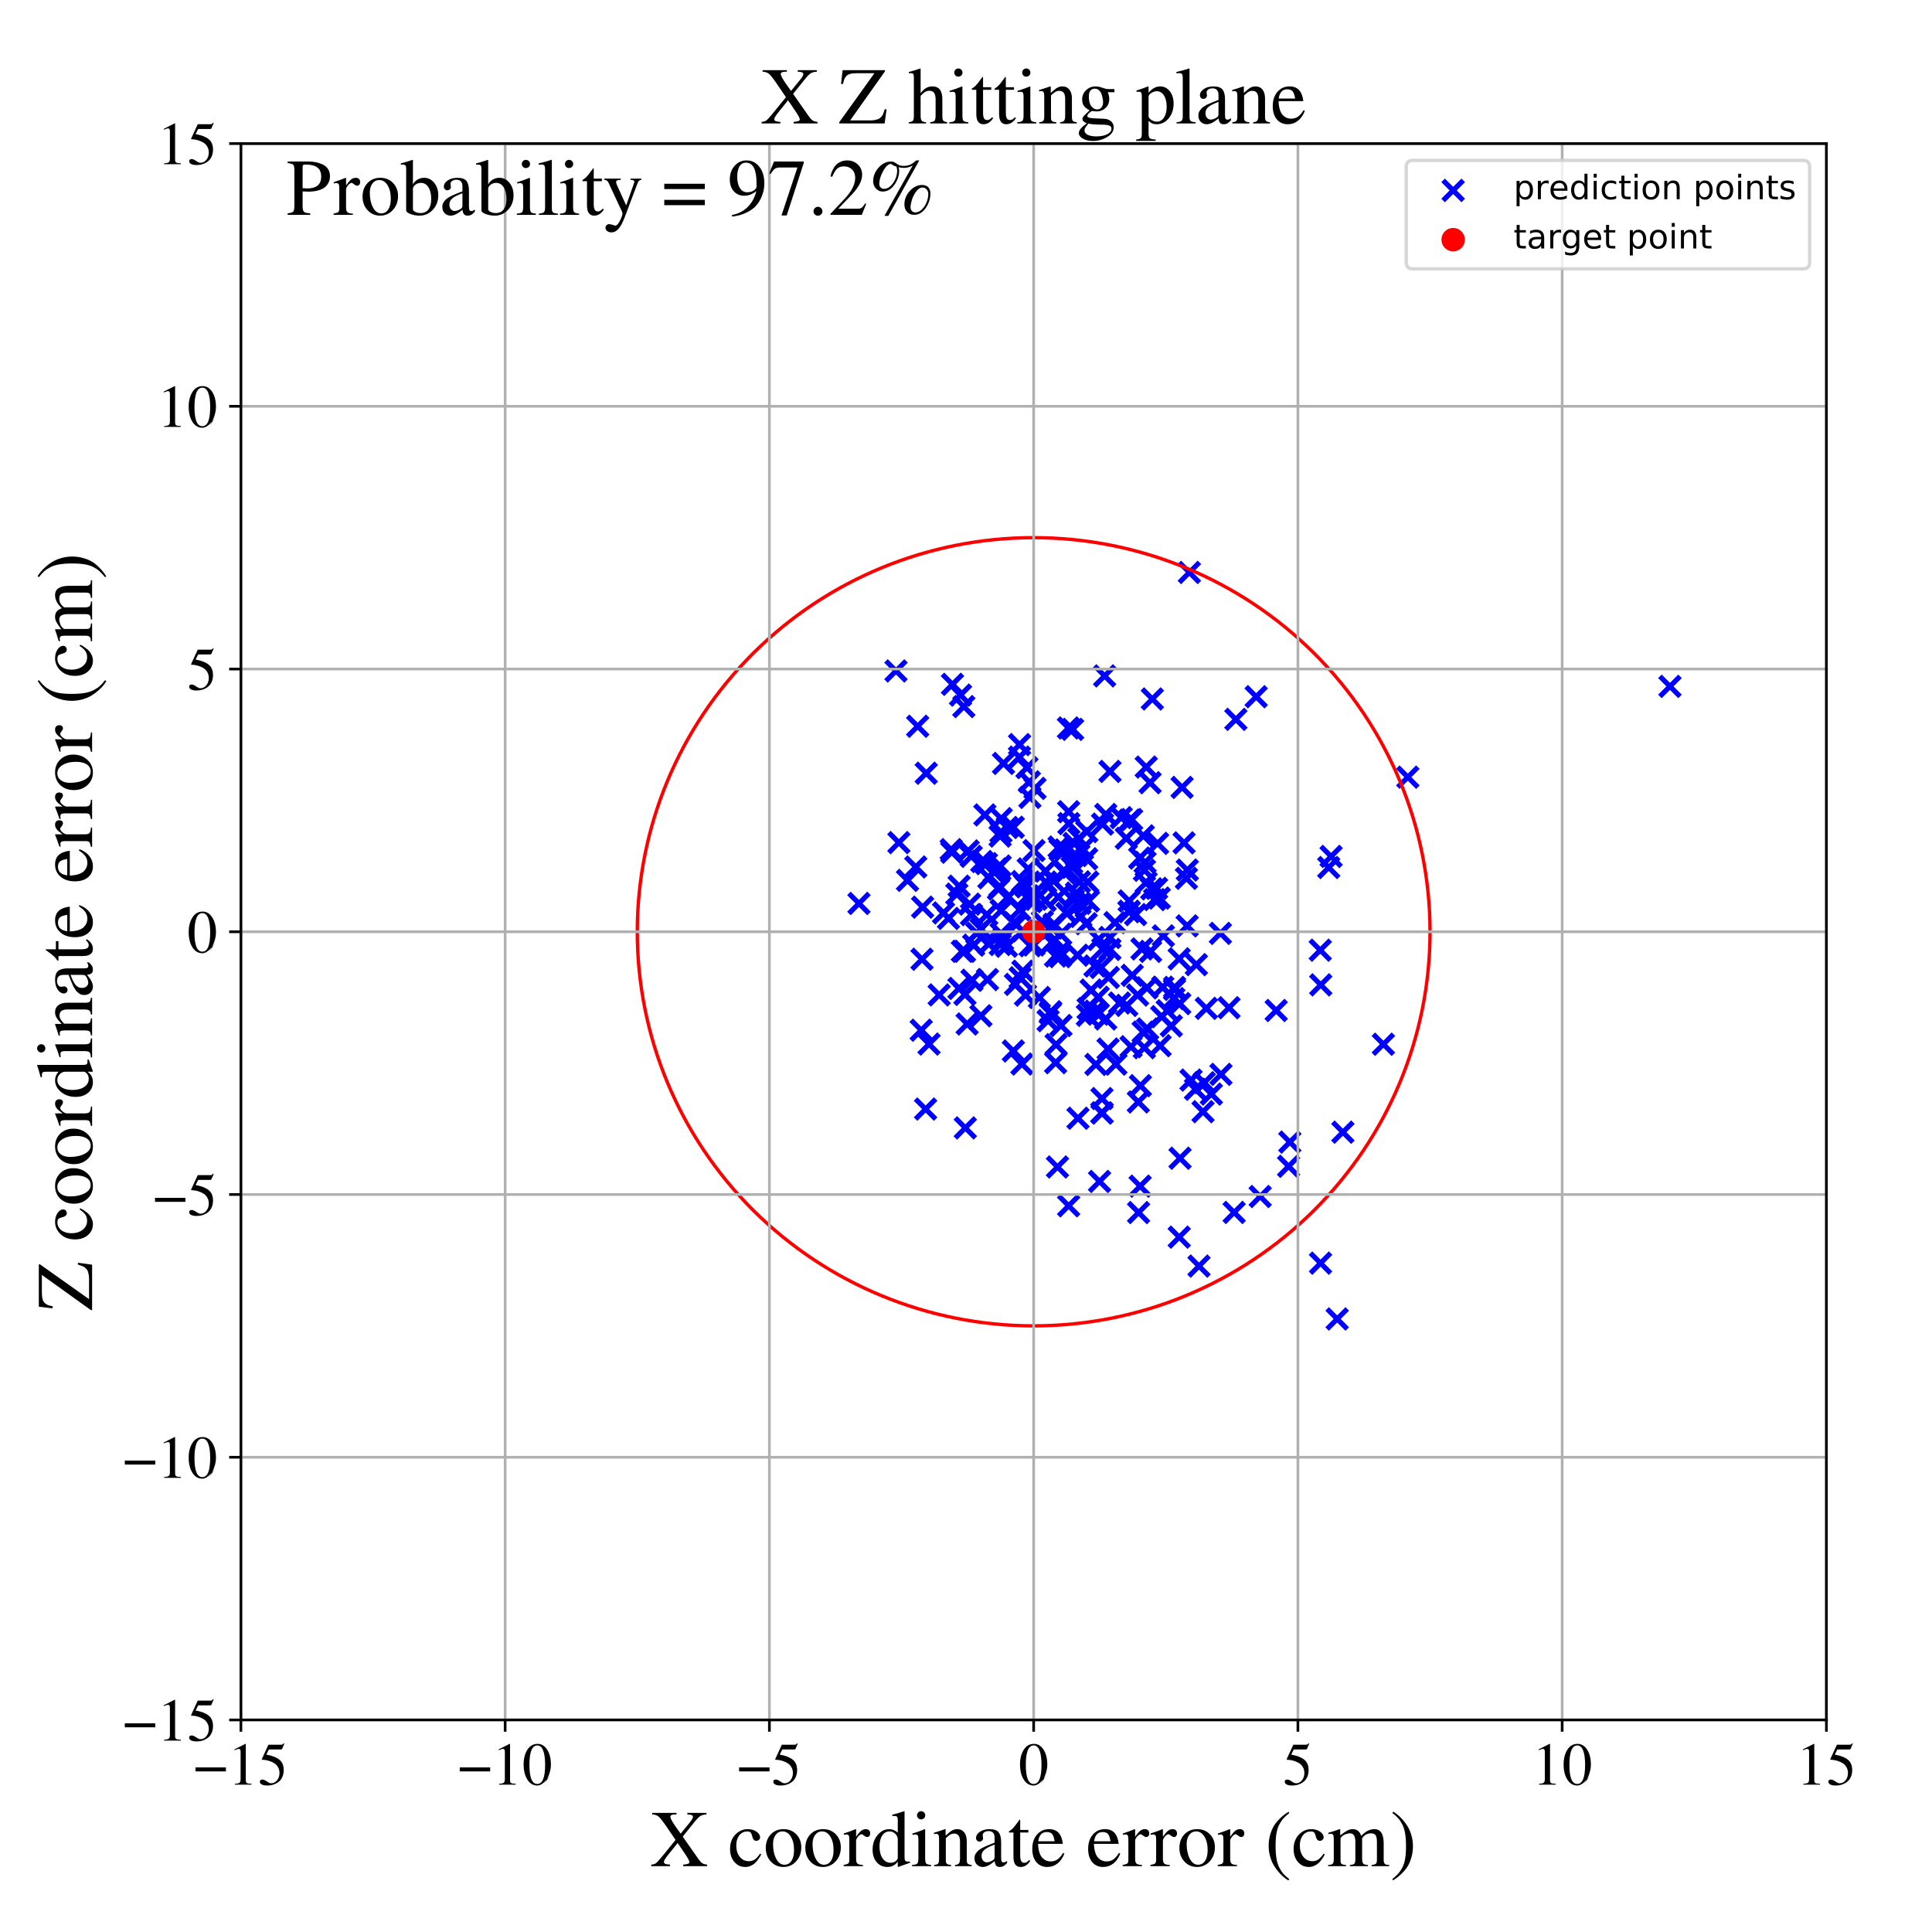 <?xml version="1.0" encoding="utf-8" standalone="no"?>
<!DOCTYPE svg PUBLIC "-//W3C//DTD SVG 1.1//EN"
  "http://www.w3.org/Graphics/SVG/1.1/DTD/svg11.dtd">
<!-- Created with matplotlib (https://matplotlib.org/) -->
<svg height="576pt" version="1.1" viewBox="0 0 576 576" width="576pt" xmlns="http://www.w3.org/2000/svg" xmlns:xlink="http://www.w3.org/1999/xlink">
 <defs>
  <style type="text/css">
*{stroke-linecap:butt;stroke-linejoin:round;}
  </style>
 </defs>
 <g id="figure_1">
  <g id="patch_1">
   <path d="M 0 576 
L 576 576 
L 576 0 
L 0 0 
z
" style="fill:#ffffff;"/>
  </g>
  <g id="axes_1">
   <g id="patch_2">
    <path d="M 71.822 512.784 
L 544.52 512.784 
L 544.52 42.802 
L 71.822 42.802 
z
" style="fill:#ffffff;"/>
   </g>
   <g id="PathCollection_1">
    <defs>
     <path d="M -3 3 
L 3 -3 
M -3 -3 
L 3 3 
" id="m48879d610e" style="stroke:#0000ff;stroke-width:1.5;"/>
    </defs>
    <g clip-path="url(#pf697363466)">
     <use style="fill:#0000ff;stroke:#0000ff;stroke-width:1.5;" x="334.272" xlink:href="#m48879d610e" y="243.762"/>
     <use style="fill:#0000ff;stroke:#0000ff;stroke-width:1.5;" x="298.071" xlink:href="#m48879d610e" y="264.335"/>
     <use style="fill:#0000ff;stroke:#0000ff;stroke-width:1.5;" x="393.766" xlink:href="#m48879d610e" y="293.624"/>
     <use style="fill:#0000ff;stroke:#0000ff;stroke-width:1.5;" x="328.531" xlink:href="#m48879d610e" y="327.521"/>
     <use style="fill:#0000ff;stroke:#0000ff;stroke-width:1.5;" x="353.927" xlink:href="#m48879d610e" y="276.037"/>
     <use style="fill:#0000ff;stroke:#0000ff;stroke-width:1.5;" x="256.086" xlink:href="#m48879d610e" y="269.349"/>
     <use style="fill:#0000ff;stroke:#0000ff;stroke-width:1.5;" x="298.422" xlink:href="#m48879d610e" y="248.052"/>
     <use style="fill:#0000ff;stroke:#0000ff;stroke-width:1.5;" x="374.51" xlink:href="#m48879d610e" y="207.713"/>
     <use style="fill:#0000ff;stroke:#0000ff;stroke-width:1.5;" x="308.573" xlink:href="#m48879d610e" y="235.045"/>
     <use style="fill:#0000ff;stroke:#0000ff;stroke-width:1.5;" x="304.96" xlink:href="#m48879d610e" y="289.552"/>
     <use style="fill:#0000ff;stroke:#0000ff;stroke-width:1.5;" x="330.353" xlink:href="#m48879d610e" y="312.755"/>
     <use style="fill:#0000ff;stroke:#0000ff;stroke-width:1.5;" x="497.877" xlink:href="#m48879d610e" y="204.634"/>
     <use style="fill:#0000ff;stroke:#0000ff;stroke-width:1.5;" x="335.924" xlink:href="#m48879d610e" y="299.747"/>
     <use style="fill:#0000ff;stroke:#0000ff;stroke-width:1.5;" x="326.527" xlink:href="#m48879d610e" y="301.464"/>
     <use style="fill:#0000ff;stroke:#0000ff;stroke-width:1.5;" x="275.063" xlink:href="#m48879d610e" y="270.455"/>
     <use style="fill:#0000ff;stroke:#0000ff;stroke-width:1.5;" x="396.142" xlink:href="#m48879d610e" y="258.633"/>
     <use style="fill:#0000ff;stroke:#0000ff;stroke-width:1.5;" x="274.645" xlink:href="#m48879d610e" y="307.142"/>
     <use style="fill:#0000ff;stroke:#0000ff;stroke-width:1.5;" x="340.817" xlink:href="#m48879d610e" y="307.702"/>
     <use style="fill:#0000ff;stroke:#0000ff;stroke-width:1.5;" x="318.538" xlink:href="#m48879d610e" y="217.031"/>
     <use style="fill:#0000ff;stroke:#0000ff;stroke-width:1.5;" x="281.309" xlink:href="#m48879d610e" y="272.168"/>
     <use style="fill:#0000ff;stroke:#0000ff;stroke-width:1.5;" x="304.139" xlink:href="#m48879d610e" y="291.505"/>
     <use style="fill:#0000ff;stroke:#0000ff;stroke-width:1.5;" x="400.362" xlink:href="#m48879d610e" y="337.544"/>
     <use style="fill:#0000ff;stroke:#0000ff;stroke-width:1.5;" x="335.787" xlink:href="#m48879d610e" y="249.927"/>
     <use style="fill:#0000ff;stroke:#0000ff;stroke-width:1.5;" x="313.639" xlink:href="#m48879d610e" y="276.689"/>
     <use style="fill:#0000ff;stroke:#0000ff;stroke-width:1.5;" x="351.57" xlink:href="#m48879d610e" y="368.838"/>
     <use style="fill:#0000ff;stroke:#0000ff;stroke-width:1.5;" x="326.731" xlink:href="#m48879d610e" y="317.343"/>
     <use style="fill:#0000ff;stroke:#0000ff;stroke-width:1.5;" x="317.459" xlink:href="#m48879d610e" y="260.263"/>
     <use style="fill:#0000ff;stroke:#0000ff;stroke-width:1.5;" x="324.525" xlink:href="#m48879d610e" y="268.619"/>
     <use style="fill:#0000ff;stroke:#0000ff;stroke-width:1.5;" x="321.391" xlink:href="#m48879d610e" y="333.39"/>
     <use style="fill:#0000ff;stroke:#0000ff;stroke-width:1.5;" x="314.085" xlink:href="#m48879d610e" y="262.611"/>
     <use style="fill:#0000ff;stroke:#0000ff;stroke-width:1.5;" x="321.829" xlink:href="#m48879d610e" y="262.914"/>
     <use style="fill:#0000ff;stroke:#0000ff;stroke-width:1.5;" x="287.8" xlink:href="#m48879d610e" y="336.266"/>
     <use style="fill:#0000ff;stroke:#0000ff;stroke-width:1.5;" x="306.549" xlink:href="#m48879d610e" y="259.056"/>
     <use style="fill:#0000ff;stroke:#0000ff;stroke-width:1.5;" x="342.873" xlink:href="#m48879d610e" y="233.353"/>
     <use style="fill:#0000ff;stroke:#0000ff;stroke-width:1.5;" x="292.699" xlink:href="#m48879d610e" y="256.84"/>
     <use style="fill:#0000ff;stroke:#0000ff;stroke-width:1.5;" x="290.28" xlink:href="#m48879d610e" y="281.787"/>
     <use style="fill:#0000ff;stroke:#0000ff;stroke-width:1.5;" x="311.764" xlink:href="#m48879d610e" y="262.971"/>
     <use style="fill:#0000ff;stroke:#0000ff;stroke-width:1.5;" x="304.025" xlink:href="#m48879d610e" y="271.221"/>
     <use style="fill:#0000ff;stroke:#0000ff;stroke-width:1.5;" x="283.752" xlink:href="#m48879d610e" y="254.077"/>
     <use style="fill:#0000ff;stroke:#0000ff;stroke-width:1.5;" x="343.555" xlink:href="#m48879d610e" y="208.387"/>
     <use style="fill:#0000ff;stroke:#0000ff;stroke-width:1.5;" x="366.401" xlink:href="#m48879d610e" y="300.441"/>
     <use style="fill:#0000ff;stroke:#0000ff;stroke-width:1.5;" x="316.035" xlink:href="#m48879d610e" y="285.208"/>
     <use style="fill:#0000ff;stroke:#0000ff;stroke-width:1.5;" x="321.985" xlink:href="#m48879d610e" y="269.313"/>
     <use style="fill:#0000ff;stroke:#0000ff;stroke-width:1.5;" x="336.638" xlink:href="#m48879d610e" y="268.608"/>
     <use style="fill:#0000ff;stroke:#0000ff;stroke-width:1.5;" x="361.145" xlink:href="#m48879d610e" y="326.184"/>
     <use style="fill:#0000ff;stroke:#0000ff;stroke-width:1.5;" x="344.815" xlink:href="#m48879d610e" y="264.848"/>
     <use style="fill:#0000ff;stroke:#0000ff;stroke-width:1.5;" x="341.707" xlink:href="#m48879d610e" y="263.138"/>
     <use style="fill:#0000ff;stroke:#0000ff;stroke-width:1.5;" x="318.672" xlink:href="#m48879d610e" y="245.544"/>
     <use style="fill:#0000ff;stroke:#0000ff;stroke-width:1.5;" x="359.654" xlink:href="#m48879d610e" y="300.623"/>
     <use style="fill:#0000ff;stroke:#0000ff;stroke-width:1.5;" x="276.981" xlink:href="#m48879d610e" y="311.271"/>
     <use style="fill:#0000ff;stroke:#0000ff;stroke-width:1.5;" x="353.715" xlink:href="#m48879d610e" y="261.856"/>
     <use style="fill:#0000ff;stroke:#0000ff;stroke-width:1.5;" x="282.779" xlink:href="#m48879d610e" y="273.812"/>
     <use style="fill:#0000ff;stroke:#0000ff;stroke-width:1.5;" x="298.908" xlink:href="#m48879d610e" y="280.205"/>
     <use style="fill:#0000ff;stroke:#0000ff;stroke-width:1.5;" x="322.248" xlink:href="#m48879d610e" y="273.218"/>
     <use style="fill:#0000ff;stroke:#0000ff;stroke-width:1.5;" x="307.396" xlink:href="#m48879d610e" y="268.783"/>
     <use style="fill:#0000ff;stroke:#0000ff;stroke-width:1.5;" x="352.425" xlink:href="#m48879d610e" y="234.753"/>
     <use style="fill:#0000ff;stroke:#0000ff;stroke-width:1.5;" x="315.514" xlink:href="#m48879d610e" y="267.454"/>
     <use style="fill:#0000ff;stroke:#0000ff;stroke-width:1.5;" x="356.676" xlink:href="#m48879d610e" y="287.59"/>
     <use style="fill:#0000ff;stroke:#0000ff;stroke-width:1.5;" x="351.722" xlink:href="#m48879d610e" y="299.215"/>
     <use style="fill:#0000ff;stroke:#0000ff;stroke-width:1.5;" x="339.994" xlink:href="#m48879d610e" y="323.671"/>
     <use style="fill:#0000ff;stroke:#0000ff;stroke-width:1.5;" x="314.691" xlink:href="#m48879d610e" y="285.041"/>
     <use style="fill:#0000ff;stroke:#0000ff;stroke-width:1.5;" x="318.091" xlink:href="#m48879d610e" y="272.328"/>
     <use style="fill:#0000ff;stroke:#0000ff;stroke-width:1.5;" x="327.397" xlink:href="#m48879d610e" y="302.353"/>
     <use style="fill:#0000ff;stroke:#0000ff;stroke-width:1.5;" x="330.921" xlink:href="#m48879d610e" y="229.982"/>
     <use style="fill:#0000ff;stroke:#0000ff;stroke-width:1.5;" x="346.344" xlink:href="#m48879d610e" y="303.103"/>
     <use style="fill:#0000ff;stroke:#0000ff;stroke-width:1.5;" x="306.169" xlink:href="#m48879d610e" y="228.852"/>
     <use style="fill:#0000ff;stroke:#0000ff;stroke-width:1.5;" x="375.704" xlink:href="#m48879d610e" y="356.723"/>
     <use style="fill:#0000ff;stroke:#0000ff;stroke-width:1.5;" x="339.778" xlink:href="#m48879d610e" y="255.82"/>
     <use style="fill:#0000ff;stroke:#0000ff;stroke-width:1.5;" x="393.701" xlink:href="#m48879d610e" y="376.591"/>
     <use style="fill:#0000ff;stroke:#0000ff;stroke-width:1.5;" x="289.642" xlink:href="#m48879d610e" y="272.683"/>
     <use style="fill:#0000ff;stroke:#0000ff;stroke-width:1.5;" x="302.117" xlink:href="#m48879d610e" y="313.332"/>
     <use style="fill:#0000ff;stroke:#0000ff;stroke-width:1.5;" x="384.18" xlink:href="#m48879d610e" y="347.72"/>
     <use style="fill:#0000ff;stroke:#0000ff;stroke-width:1.5;" x="346.838" xlink:href="#m48879d610e" y="279.017"/>
     <use style="fill:#0000ff;stroke:#0000ff;stroke-width:1.5;" x="332.688" xlink:href="#m48879d610e" y="317.259"/>
     <use style="fill:#0000ff;stroke:#0000ff;stroke-width:1.5;" x="344.236" xlink:href="#m48879d610e" y="268.204"/>
     <use style="fill:#0000ff;stroke:#0000ff;stroke-width:1.5;" x="298.207" xlink:href="#m48879d610e" y="281.595"/>
     <use style="fill:#0000ff;stroke:#0000ff;stroke-width:1.5;" x="337.207" xlink:href="#m48879d610e" y="312.058"/>
     <use style="fill:#0000ff;stroke:#0000ff;stroke-width:1.5;" x="303.975" xlink:href="#m48879d610e" y="221.99"/>
     <use style="fill:#0000ff;stroke:#0000ff;stroke-width:1.5;" x="315.746" xlink:href="#m48879d610e" y="252.534"/>
     <use style="fill:#0000ff;stroke:#0000ff;stroke-width:1.5;" x="314.861" xlink:href="#m48879d610e" y="311.441"/>
     <use style="fill:#0000ff;stroke:#0000ff;stroke-width:1.5;" x="313.273" xlink:href="#m48879d610e" y="301.639"/>
     <use style="fill:#0000ff;stroke:#0000ff;stroke-width:1.5;" x="359.044" xlink:href="#m48879d610e" y="322.799"/>
     <use style="fill:#0000ff;stroke:#0000ff;stroke-width:1.5;" x="340.456" xlink:href="#m48879d610e" y="282.906"/>
     <use style="fill:#0000ff;stroke:#0000ff;stroke-width:1.5;" x="349.953" xlink:href="#m48879d610e" y="297.715"/>
     <use style="fill:#0000ff;stroke:#0000ff;stroke-width:1.5;" x="300.299" xlink:href="#m48879d610e" y="246.698"/>
     <use style="fill:#0000ff;stroke:#0000ff;stroke-width:1.5;" x="353.982" xlink:href="#m48879d610e" y="259.387"/>
     <use style="fill:#0000ff;stroke:#0000ff;stroke-width:1.5;" x="351.81" xlink:href="#m48879d610e" y="345.307"/>
     <use style="fill:#0000ff;stroke:#0000ff;stroke-width:1.5;" x="328.606" xlink:href="#m48879d610e" y="331.818"/>
     <use style="fill:#0000ff;stroke:#0000ff;stroke-width:1.5;" x="330.449" xlink:href="#m48879d610e" y="291.425"/>
     <use style="fill:#0000ff;stroke:#0000ff;stroke-width:1.5;" x="320.234" xlink:href="#m48879d610e" y="251.47"/>
     <use style="fill:#0000ff;stroke:#0000ff;stroke-width:1.5;" x="287.354" xlink:href="#m48879d610e" y="210.659"/>
     <use style="fill:#0000ff;stroke:#0000ff;stroke-width:1.5;" x="321.248" xlink:href="#m48879d610e" y="284.782"/>
     <use style="fill:#0000ff;stroke:#0000ff;stroke-width:1.5;" x="318.602" xlink:href="#m48879d610e" y="359.485"/>
     <use style="fill:#0000ff;stroke:#0000ff;stroke-width:1.5;" x="292.479" xlink:href="#m48879d610e" y="276.981"/>
     <use style="fill:#0000ff;stroke:#0000ff;stroke-width:1.5;" x="339.914" xlink:href="#m48879d610e" y="353.635"/>
     <use style="fill:#0000ff;stroke:#0000ff;stroke-width:1.5;" x="270.56" xlink:href="#m48879d610e" y="262.466"/>
     <use style="fill:#0000ff;stroke:#0000ff;stroke-width:1.5;" x="297.05" xlink:href="#m48879d610e" y="259.055"/>
     <use style="fill:#0000ff;stroke:#0000ff;stroke-width:1.5;" x="291.217" xlink:href="#m48879d610e" y="278.215"/>
     <use style="fill:#0000ff;stroke:#0000ff;stroke-width:1.5;" x="342.141" xlink:href="#m48879d610e" y="306.774"/>
     <use style="fill:#0000ff;stroke:#0000ff;stroke-width:1.5;" x="289.784" xlink:href="#m48879d610e" y="292.238"/>
     <use style="fill:#0000ff;stroke:#0000ff;stroke-width:1.5;" x="341.199" xlink:href="#m48879d610e" y="259.46"/>
     <use style="fill:#0000ff;stroke:#0000ff;stroke-width:1.5;" x="299.172" xlink:href="#m48879d610e" y="227.606"/>
     <use style="fill:#0000ff;stroke:#0000ff;stroke-width:1.5;" x="280.001" xlink:href="#m48879d610e" y="296.617"/>
     <use style="fill:#0000ff;stroke:#0000ff;stroke-width:1.5;" x="275.954" xlink:href="#m48879d610e" y="330.65"/>
     <use style="fill:#0000ff;stroke:#0000ff;stroke-width:1.5;" x="333.778" xlink:href="#m48879d610e" y="299.032"/>
     <use style="fill:#0000ff;stroke:#0000ff;stroke-width:1.5;" x="345.628" xlink:href="#m48879d610e" y="267.754"/>
     <use style="fill:#0000ff;stroke:#0000ff;stroke-width:1.5;" x="303.937" xlink:href="#m48879d610e" y="225.722"/>
     <use style="fill:#0000ff;stroke:#0000ff;stroke-width:1.5;" x="330.89" xlink:href="#m48879d610e" y="283.059"/>
     <use style="fill:#0000ff;stroke:#0000ff;stroke-width:1.5;" x="324.309" xlink:href="#m48879d610e" y="262.989"/>
     <use style="fill:#0000ff;stroke:#0000ff;stroke-width:1.5;" x="346.66" xlink:href="#m48879d610e" y="294.311"/>
     <use style="fill:#0000ff;stroke:#0000ff;stroke-width:1.5;" x="276.146" xlink:href="#m48879d610e" y="230.522"/>
     <use style="fill:#0000ff;stroke:#0000ff;stroke-width:1.5;" x="337.555" xlink:href="#m48879d610e" y="290.783"/>
     <use style="fill:#0000ff;stroke:#0000ff;stroke-width:1.5;" x="293.627" xlink:href="#m48879d610e" y="242.959"/>
     <use style="fill:#0000ff;stroke:#0000ff;stroke-width:1.5;" x="313.088" xlink:href="#m48879d610e" y="302.097"/>
     <use style="fill:#0000ff;stroke:#0000ff;stroke-width:1.5;" x="336.627" xlink:href="#m48879d610e" y="271.806"/>
     <use style="fill:#0000ff;stroke:#0000ff;stroke-width:1.5;" x="324.033" xlink:href="#m48879d610e" y="247.931"/>
     <use style="fill:#0000ff;stroke:#0000ff;stroke-width:1.5;" x="314.486" xlink:href="#m48879d610e" y="280.187"/>
     <use style="fill:#0000ff;stroke:#0000ff;stroke-width:1.5;" x="297.686" xlink:href="#m48879d610e" y="265.056"/>
     <use style="fill:#0000ff;stroke:#0000ff;stroke-width:1.5;" x="298.185" xlink:href="#m48879d610e" y="258.196"/>
     <use style="fill:#0000ff;stroke:#0000ff;stroke-width:1.5;" x="336.788" xlink:href="#m48879d610e" y="244.519"/>
     <use style="fill:#0000ff;stroke:#0000ff;stroke-width:1.5;" x="340.857" xlink:href="#m48879d610e" y="249.188"/>
     <use style="fill:#0000ff;stroke:#0000ff;stroke-width:1.5;" x="380.479" xlink:href="#m48879d610e" y="301.264"/>
     <use style="fill:#0000ff;stroke:#0000ff;stroke-width:1.5;" x="286.373" xlink:href="#m48879d610e" y="207.235"/>
     <use style="fill:#0000ff;stroke:#0000ff;stroke-width:1.5;" x="343.029" xlink:href="#m48879d610e" y="283.636"/>
     <use style="fill:#0000ff;stroke:#0000ff;stroke-width:1.5;" x="324.4" xlink:href="#m48879d610e" y="300.723"/>
     <use style="fill:#0000ff;stroke:#0000ff;stroke-width:1.5;" x="351.557" xlink:href="#m48879d610e" y="285.859"/>
     <use style="fill:#0000ff;stroke:#0000ff;stroke-width:1.5;" x="319.989" xlink:href="#m48879d610e" y="268.306"/>
     <use style="fill:#0000ff;stroke:#0000ff;stroke-width:1.5;" x="318.6" xlink:href="#m48879d610e" y="242"/>
     <use style="fill:#0000ff;stroke:#0000ff;stroke-width:1.5;" x="326.45" xlink:href="#m48879d610e" y="287.992"/>
     <use style="fill:#0000ff;stroke:#0000ff;stroke-width:1.5;" x="329.329" xlink:href="#m48879d610e" y="201.511"/>
     <use style="fill:#0000ff;stroke:#0000ff;stroke-width:1.5;" x="355.091" xlink:href="#m48879d610e" y="322.012"/>
     <use style="fill:#0000ff;stroke:#0000ff;stroke-width:1.5;" x="322.71" xlink:href="#m48879d610e" y="253.095"/>
     <use style="fill:#0000ff;stroke:#0000ff;stroke-width:1.5;" x="323.832" xlink:href="#m48879d610e" y="275.394"/>
     <use style="fill:#0000ff;stroke:#0000ff;stroke-width:1.5;" x="304.926" xlink:href="#m48879d610e" y="277.515"/>
     <use style="fill:#0000ff;stroke:#0000ff;stroke-width:1.5;" x="368.459" xlink:href="#m48879d610e" y="214.468"/>
     <use style="fill:#0000ff;stroke:#0000ff;stroke-width:1.5;" x="317.598" xlink:href="#m48879d610e" y="253.391"/>
     <use style="fill:#0000ff;stroke:#0000ff;stroke-width:1.5;" x="332.418" xlink:href="#m48879d610e" y="275.065"/>
     <use style="fill:#0000ff;stroke:#0000ff;stroke-width:1.5;" x="294.406" xlink:href="#m48879d610e" y="292.044"/>
     <use style="fill:#0000ff;stroke:#0000ff;stroke-width:1.5;" x="285.948" xlink:href="#m48879d610e" y="264.202"/>
     <use style="fill:#0000ff;stroke:#0000ff;stroke-width:1.5;" x="354.596" xlink:href="#m48879d610e" y="170.667"/>
     <use style="fill:#0000ff;stroke:#0000ff;stroke-width:1.5;" x="320.932" xlink:href="#m48879d610e" y="266.251"/>
     <use style="fill:#0000ff;stroke:#0000ff;stroke-width:1.5;" x="323.978" xlink:href="#m48879d610e" y="256.029"/>
     <use style="fill:#0000ff;stroke:#0000ff;stroke-width:1.5;" x="315.272" xlink:href="#m48879d610e" y="347.918"/>
     <use style="fill:#0000ff;stroke:#0000ff;stroke-width:1.5;" x="267.992" xlink:href="#m48879d610e" y="251.215"/>
     <use style="fill:#0000ff;stroke:#0000ff;stroke-width:1.5;" x="338.565" xlink:href="#m48879d610e" y="272.663"/>
     <use style="fill:#0000ff;stroke:#0000ff;stroke-width:1.5;" x="285.905" xlink:href="#m48879d610e" y="294.688"/>
     <use style="fill:#0000ff;stroke:#0000ff;stroke-width:1.5;" x="306.885" xlink:href="#m48879d610e" y="233.103"/>
     <use style="fill:#0000ff;stroke:#0000ff;stroke-width:1.5;" x="316.054" xlink:href="#m48879d610e" y="253.355"/>
     <use style="fill:#0000ff;stroke:#0000ff;stroke-width:1.5;" x="305.744" xlink:href="#m48879d610e" y="296.681"/>
     <use style="fill:#0000ff;stroke:#0000ff;stroke-width:1.5;" x="294.805" xlink:href="#m48879d610e" y="281.387"/>
     <use style="fill:#0000ff;stroke:#0000ff;stroke-width:1.5;" x="319.665" xlink:href="#m48879d610e" y="258.563"/>
     <use style="fill:#0000ff;stroke:#0000ff;stroke-width:1.5;" x="321.639" xlink:href="#m48879d610e" y="249.99"/>
     <use style="fill:#0000ff;stroke:#0000ff;stroke-width:1.5;" x="329.667" xlink:href="#m48879d610e" y="242.817"/>
     <use style="fill:#0000ff;stroke:#0000ff;stroke-width:1.5;" x="287.689" xlink:href="#m48879d610e" y="296.466"/>
     <use style="fill:#0000ff;stroke:#0000ff;stroke-width:1.5;" x="328.781" xlink:href="#m48879d610e" y="282.903"/>
     <use style="fill:#0000ff;stroke:#0000ff;stroke-width:1.5;" x="341.735" xlink:href="#m48879d610e" y="228.687"/>
     <use style="fill:#0000ff;stroke:#0000ff;stroke-width:1.5;" x="757.394" xlink:href="#m48879d610e" y="201.012"/>
     <use style="fill:#0000ff;stroke:#0000ff;stroke-width:1.5;" x="350.192" xlink:href="#m48879d610e" y="294.379"/>
     <use style="fill:#0000ff;stroke:#0000ff;stroke-width:1.5;" x="358.658" xlink:href="#m48879d610e" y="331.434"/>
     <use style="fill:#0000ff;stroke:#0000ff;stroke-width:1.5;" x="288.34" xlink:href="#m48879d610e" y="305.288"/>
     <use style="fill:#0000ff;stroke:#0000ff;stroke-width:1.5;" x="300.071" xlink:href="#m48879d610e" y="282.109"/>
     <use style="fill:#0000ff;stroke:#0000ff;stroke-width:1.5;" x="345.116" xlink:href="#m48879d610e" y="251.445"/>
     <use style="fill:#0000ff;stroke:#0000ff;stroke-width:1.5;" x="294.081" xlink:href="#m48879d610e" y="257.482"/>
     <use style="fill:#0000ff;stroke:#0000ff;stroke-width:1.5;" x="306.076" xlink:href="#m48879d610e" y="264.4"/>
     <use style="fill:#0000ff;stroke:#0000ff;stroke-width:1.5;" x="274.885" xlink:href="#m48879d610e" y="285.986"/>
     <use style="fill:#0000ff;stroke:#0000ff;stroke-width:1.5;" x="356.419" xlink:href="#m48879d610e" y="324.747"/>
     <use style="fill:#0000ff;stroke:#0000ff;stroke-width:1.5;" x="364.016" xlink:href="#m48879d610e" y="320.304"/>
     <use style="fill:#0000ff;stroke:#0000ff;stroke-width:1.5;" x="285.262" xlink:href="#m48879d610e" y="266.562"/>
     <use style="fill:#0000ff;stroke:#0000ff;stroke-width:1.5;" x="308.908" xlink:href="#m48879d610e" y="268.092"/>
     <use style="fill:#0000ff;stroke:#0000ff;stroke-width:1.5;" x="294.826" xlink:href="#m48879d610e" y="261.703"/>
     <use style="fill:#0000ff;stroke:#0000ff;stroke-width:1.5;" x="384.543" xlink:href="#m48879d610e" y="340.502"/>
     <use style="fill:#0000ff;stroke:#0000ff;stroke-width:1.5;" x="308.251" xlink:href="#m48879d610e" y="281.741"/>
     <use style="fill:#0000ff;stroke:#0000ff;stroke-width:1.5;" x="325.3" xlink:href="#m48879d610e" y="295.171"/>
     <use style="fill:#0000ff;stroke:#0000ff;stroke-width:1.5;" x="363.841" xlink:href="#m48879d610e" y="278.27"/>
     <use style="fill:#0000ff;stroke:#0000ff;stroke-width:1.5;" x="339.38" xlink:href="#m48879d610e" y="328.534"/>
     <use style="fill:#0000ff;stroke:#0000ff;stroke-width:1.5;" x="677.09" xlink:href="#m48879d610e" y="381.799"/>
     <use style="fill:#0000ff;stroke:#0000ff;stroke-width:1.5;" x="320.882" xlink:href="#m48879d610e" y="255.062"/>
     <use style="fill:#0000ff;stroke:#0000ff;stroke-width:1.5;" x="302.988" xlink:href="#m48879d610e" y="275.658"/>
     <use style="fill:#0000ff;stroke:#0000ff;stroke-width:1.5;" x="294.203" xlink:href="#m48879d610e" y="272.709"/>
     <use style="fill:#0000ff;stroke:#0000ff;stroke-width:1.5;" x="289.062" xlink:href="#m48879d610e" y="269.556"/>
     <use style="fill:#0000ff;stroke:#0000ff;stroke-width:1.5;" x="289.548" xlink:href="#m48879d610e" y="255.315"/>
     <use style="fill:#0000ff;stroke:#0000ff;stroke-width:1.5;" x="317.196" xlink:href="#m48879d610e" y="259.606"/>
     <use style="fill:#0000ff;stroke:#0000ff;stroke-width:1.5;" x="313.626" xlink:href="#m48879d610e" y="280.962"/>
     <use style="fill:#0000ff;stroke:#0000ff;stroke-width:1.5;" x="267.127" xlink:href="#m48879d610e" y="200.033"/>
     <use style="fill:#0000ff;stroke:#0000ff;stroke-width:1.5;" x="337.378" xlink:href="#m48879d610e" y="244.344"/>
     <use style="fill:#0000ff;stroke:#0000ff;stroke-width:1.5;" x="292.45" xlink:href="#m48879d610e" y="302.833"/>
     <use style="fill:#0000ff;stroke:#0000ff;stroke-width:1.5;" x="327.416" xlink:href="#m48879d610e" y="297.317"/>
     <use style="fill:#0000ff;stroke:#0000ff;stroke-width:1.5;" x="398.662" xlink:href="#m48879d610e" y="393.229"/>
     <use style="fill:#0000ff;stroke:#0000ff;stroke-width:1.5;" x="298.446" xlink:href="#m48879d610e" y="278.325"/>
     <use style="fill:#0000ff;stroke:#0000ff;stroke-width:1.5;" x="298.491" xlink:href="#m48879d610e" y="244.065"/>
     <use style="fill:#0000ff;stroke:#0000ff;stroke-width:1.5;" x="345.866" xlink:href="#m48879d610e" y="311.762"/>
     <use style="fill:#0000ff;stroke:#0000ff;stroke-width:1.5;" x="314.723" xlink:href="#m48879d610e" y="316.822"/>
     <use style="fill:#0000ff;stroke:#0000ff;stroke-width:1.5;" x="353.01" xlink:href="#m48879d610e" y="251.288"/>
     <use style="fill:#0000ff;stroke:#0000ff;stroke-width:1.5;" x="286.914" xlink:href="#m48879d610e" y="283.611"/>
     <use style="fill:#0000ff;stroke:#0000ff;stroke-width:1.5;" x="309.882" xlink:href="#m48879d610e" y="297.396"/>
     <use style="fill:#0000ff;stroke:#0000ff;stroke-width:1.5;" x="339.151" xlink:href="#m48879d610e" y="296.654"/>
     <use style="fill:#0000ff;stroke:#0000ff;stroke-width:1.5;" x="688.821" xlink:href="#m48879d610e" y="324.666"/>
     <use style="fill:#0000ff;stroke:#0000ff;stroke-width:1.5;" x="306.469" xlink:href="#m48879d610e" y="267.083"/>
     <use style="fill:#0000ff;stroke:#0000ff;stroke-width:1.5;" x="302.754" xlink:href="#m48879d610e" y="293.477"/>
     <use style="fill:#0000ff;stroke:#0000ff;stroke-width:1.5;" x="339.456" xlink:href="#m48879d610e" y="361.509"/>
     <use style="fill:#0000ff;stroke:#0000ff;stroke-width:1.5;" x="336.613" xlink:href="#m48879d610e" y="271.675"/>
     <use style="fill:#0000ff;stroke:#0000ff;stroke-width:1.5;" x="327.818" xlink:href="#m48879d610e" y="352.23"/>
     <use style="fill:#0000ff;stroke:#0000ff;stroke-width:1.5;" x="298.482" xlink:href="#m48879d610e" y="271.447"/>
     <use style="fill:#0000ff;stroke:#0000ff;stroke-width:1.5;" x="273.592" xlink:href="#m48879d610e" y="216.523"/>
     <use style="fill:#0000ff;stroke:#0000ff;stroke-width:1.5;" x="298.174" xlink:href="#m48879d610e" y="249.268"/>
     <use style="fill:#0000ff;stroke:#0000ff;stroke-width:1.5;" x="316.023" xlink:href="#m48879d610e" y="283.661"/>
     <use style="fill:#0000ff;stroke:#0000ff;stroke-width:1.5;" x="324.183" xlink:href="#m48879d610e" y="302.703"/>
     <use style="fill:#0000ff;stroke:#0000ff;stroke-width:1.5;" x="283.579" xlink:href="#m48879d610e" y="253.304"/>
     <use style="fill:#0000ff;stroke:#0000ff;stroke-width:1.5;" x="288.653" xlink:href="#m48879d610e" y="253.691"/>
     <use style="fill:#0000ff;stroke:#0000ff;stroke-width:1.5;" x="287.55" xlink:href="#m48879d610e" y="283.617"/>
     <use style="fill:#0000ff;stroke:#0000ff;stroke-width:1.5;" x="328.713" xlink:href="#m48879d610e" y="245.695"/>
     <use style="fill:#0000ff;stroke:#0000ff;stroke-width:1.5;" x="327.556" xlink:href="#m48879d610e" y="280.09"/>
     <use style="fill:#0000ff;stroke:#0000ff;stroke-width:1.5;" x="348" xlink:href="#m48879d610e" y="301.33"/>
     <use style="fill:#0000ff;stroke:#0000ff;stroke-width:1.5;" x="304.867" xlink:href="#m48879d610e" y="262.83"/>
     <use style="fill:#0000ff;stroke:#0000ff;stroke-width:1.5;" x="311.688" xlink:href="#m48879d610e" y="259.705"/>
     <use style="fill:#0000ff;stroke:#0000ff;stroke-width:1.5;" x="330.917" xlink:href="#m48879d610e" y="279.495"/>
     <use style="fill:#0000ff;stroke:#0000ff;stroke-width:1.5;" x="329.648" xlink:href="#m48879d610e" y="303.789"/>
     <use style="fill:#0000ff;stroke:#0000ff;stroke-width:1.5;" x="312.471" xlink:href="#m48879d610e" y="304.296"/>
     <use style="fill:#0000ff;stroke:#0000ff;stroke-width:1.5;" x="341.942" xlink:href="#m48879d610e" y="294.504"/>
     <use style="fill:#0000ff;stroke:#0000ff;stroke-width:1.5;" x="419.724" xlink:href="#m48879d610e" y="231.698"/>
     <use style="fill:#0000ff;stroke:#0000ff;stroke-width:1.5;" x="393.614" xlink:href="#m48879d610e" y="283.287"/>
     <use style="fill:#0000ff;stroke:#0000ff;stroke-width:1.5;" x="307.116" xlink:href="#m48879d610e" y="281.958"/>
     <use style="fill:#0000ff;stroke:#0000ff;stroke-width:1.5;" x="316.215" xlink:href="#m48879d610e" y="278.509"/>
     <use style="fill:#0000ff;stroke:#0000ff;stroke-width:1.5;" x="412.437" xlink:href="#m48879d610e" y="311.327"/>
     <use style="fill:#0000ff;stroke:#0000ff;stroke-width:1.5;" x="367.941" xlink:href="#m48879d610e" y="361.468"/>
     <use style="fill:#0000ff;stroke:#0000ff;stroke-width:1.5;" x="343.372" xlink:href="#m48879d610e" y="264.999"/>
     <use style="fill:#0000ff;stroke:#0000ff;stroke-width:1.5;" x="302.089" xlink:href="#m48879d610e" y="246.627"/>
     <use style="fill:#0000ff;stroke:#0000ff;stroke-width:1.5;" x="357.466" xlink:href="#m48879d610e" y="377.465"/>
     <use style="fill:#0000ff;stroke:#0000ff;stroke-width:1.5;" x="308.282" xlink:href="#m48879d610e" y="253.585"/>
     <use style="fill:#0000ff;stroke:#0000ff;stroke-width:1.5;" x="302.425" xlink:href="#m48879d610e" y="275.046"/>
     <use style="fill:#0000ff;stroke:#0000ff;stroke-width:1.5;" x="310.763" xlink:href="#m48879d610e" y="274.806"/>
     <use style="fill:#0000ff;stroke:#0000ff;stroke-width:1.5;" x="328.472" xlink:href="#m48879d610e" y="331.788"/>
     <use style="fill:#0000ff;stroke:#0000ff;stroke-width:1.5;" x="300.638" xlink:href="#m48879d610e" y="267.352"/>
     <use style="fill:#0000ff;stroke:#0000ff;stroke-width:1.5;" x="319.482" xlink:href="#m48879d610e" y="257.32"/>
     <use style="fill:#0000ff;stroke:#0000ff;stroke-width:1.5;" x="316.308" xlink:href="#m48879d610e" y="305.739"/>
     <use style="fill:#0000ff;stroke:#0000ff;stroke-width:1.5;" x="311.603" xlink:href="#m48879d610e" y="268.484"/>
     <use style="fill:#0000ff;stroke:#0000ff;stroke-width:1.5;" x="319.78" xlink:href="#m48879d610e" y="217.448"/>
     <use style="fill:#0000ff;stroke:#0000ff;stroke-width:1.5;" x="341.161" xlink:href="#m48879d610e" y="312.362"/>
     <use style="fill:#0000ff;stroke:#0000ff;stroke-width:1.5;" x="307.048" xlink:href="#m48879d610e" y="237.733"/>
     <use style="fill:#0000ff;stroke:#0000ff;stroke-width:1.5;" x="350.151" xlink:href="#m48879d610e" y="294.994"/>
     <use style="fill:#0000ff;stroke:#0000ff;stroke-width:1.5;" x="349.206" xlink:href="#m48879d610e" y="305.85"/>
     <use style="fill:#0000ff;stroke:#0000ff;stroke-width:1.5;" x="328.261" xlink:href="#m48879d610e" y="288.425"/>
     <use style="fill:#0000ff;stroke:#0000ff;stroke-width:1.5;" x="273.027" xlink:href="#m48879d610e" y="258.474"/>
     <use style="fill:#0000ff;stroke:#0000ff;stroke-width:1.5;" x="314.249" xlink:href="#m48879d610e" y="275.555"/>
     <use style="fill:#0000ff;stroke:#0000ff;stroke-width:1.5;" x="341.392" xlink:href="#m48879d610e" y="257.103"/>
     <use style="fill:#0000ff;stroke:#0000ff;stroke-width:1.5;" x="305.412" xlink:href="#m48879d610e" y="263.646"/>
     <use style="fill:#0000ff;stroke:#0000ff;stroke-width:1.5;" x="396.846" xlink:href="#m48879d610e" y="255.333"/>
     <use style="fill:#0000ff;stroke:#0000ff;stroke-width:1.5;" x="296.359" xlink:href="#m48879d610e" y="259.978"/>
     <use style="fill:#0000ff;stroke:#0000ff;stroke-width:1.5;" x="283.973" xlink:href="#m48879d610e" y="204.025"/>
     <use style="fill:#0000ff;stroke:#0000ff;stroke-width:1.5;" x="304.672" xlink:href="#m48879d610e" y="317.223"/>
    </g>
   </g>
   <g id="PathCollection_2">
    <defs>
     <path d="M 0 3 
C 0.796 3 1.559 2.684 2.121 2.121 
C 2.684 1.559 3 0.796 3 0 
C 3 -0.796 2.684 -1.559 2.121 -2.121 
C 1.559 -2.684 0.796 -3 0 -3 
C -0.796 -3 -1.559 -2.684 -2.121 -2.121 
C -2.684 -1.559 -3 -0.796 -3 0 
C -3 0.796 -2.684 1.559 -2.121 2.121 
C -1.559 2.684 -0.796 3 0 3 
z
" id="m09d3435633" style="stroke:#ff0000;"/>
    </defs>
    <g clip-path="url(#pf697363466)">
     <use style="fill:#ff0000;stroke:#ff0000;" x="308.171" xlink:href="#m09d3435633" y="277.793"/>
    </g>
   </g>
   <g id="patch_3">
    <path clip-path="url(#pf697363466)" d="M 308.171 395.288 
C 339.511 395.288 369.572 382.908 391.733 360.875 
C 413.894 338.841 426.346 308.953 426.346 277.793 
C 426.346 246.633 413.894 216.745 391.733 194.711 
C 369.572 172.677 339.511 160.297 308.171 160.297 
C 276.831 160.297 246.77 172.677 224.609 194.711 
C 202.448 216.745 189.997 246.633 189.997 277.793 
C 189.997 308.953 202.448 338.841 224.609 360.875 
C 246.77 382.908 276.831 395.288 308.171 395.288 
z
" style="fill:none;stroke:#ff0000;stroke-linejoin:miter;"/>
   </g>
   <g id="matplotlib.axis_1">
    <g id="xtick_1">
     <g id="line2d_1">
      <path clip-path="url(#pf697363466)" d="M 71.822 512.784 
L 71.822 42.802 
" style="fill:none;stroke:#b0b0b0;stroke-linecap:square;stroke-width:0.8;"/>
     </g>
     <g id="line2d_2">
      <defs>
       <path d="M 0 0 
L 0 3.5 
" id="me971424a89" style="stroke:#000000;stroke-width:0.8;"/>
      </defs>
      <g>
       <use style="stroke:#000000;stroke-width:0.8;" x="71.822" xlink:href="#me971424a89" y="512.784"/>
      </g>
     </g>
     <g id="text_1">
      <!-- −15 -->
      <defs>
       <path d="M 3 22 
L 3 28.594 
L 53.406 28.594 
L 53.406 22 
z
" id="FreeSerif-8722"/>
       <path d="M 18.297 59.297 
Q 16.5 59.297 11.094 57.094 
L 11.094 58.5 
L 29.094 67.594 
L 29.906 67.406 
L 29.906 7.406 
Q 29.906 3.797 31.703 2.688 
Q 33.5 1.594 39.406 1.5 
L 39.406 0 
L 11.797 0 
L 11.797 1.5 
Q 17.406 1.703 19.344 3.141 
Q 21.297 4.594 21.297 9.297 
L 21.297 54.594 
Q 21.297 59.297 18.297 59.297 
z
" id="FreeSerif-49"/>
       <path d="M 35.703 19.406 
Q 35.703 24.703 33.344 28.797 
Q 31 32.906 27.641 35.156 
Q 24.297 37.406 20.141 38.844 
Q 16 40.297 12.953 40.75 
Q 9.906 41.203 7.594 41.203 
Q 6.406 41.203 6.406 42 
Q 6.406 42.297 6.5 42.5 
L 17.406 66.203 
L 38.297 66.203 
Q 39.906 66.203 40.844 66.703 
Q 41.797 67.203 42.906 68.797 
L 43.797 68.094 
L 40 59.203 
Q 39.594 58.297 37.703 58.297 
L 18.094 58.297 
L 13.906 49.797 
Q 28.5 47.203 35.594 41.344 
Q 42.703 35.5 42.703 24.203 
Q 42.703 18.297 40.844 13.688 
Q 39 9.094 36.141 6.297 
Q 33.297 3.5 29.547 1.703 
Q 25.797 -0.094 22.344 -0.75 
Q 18.906 -1.406 15.406 -1.406 
Q 9.797 -1.406 6.5 0.25 
Q 3.203 1.906 3.203 4.797 
Q 3.203 8.5 7.5 8.5 
Q 10.297 8.5 14.75 5.391 
Q 19.203 2.297 21.797 2.297 
Q 27.703 2.297 31.703 7.25 
Q 35.703 12.203 35.703 19.406 
z
" id="FreeSerif-53"/>
      </defs>
      <g transform="translate(57.746 532.077)scale(0.18 -0.18)">
       <use xlink:href="#FreeSerif-8722"/>
       <use x="56.4" xlink:href="#FreeSerif-49"/>
       <use x="106.4" xlink:href="#FreeSerif-53"/>
      </g>
     </g>
    </g>
    <g id="xtick_2">
     <g id="line2d_3">
      <path clip-path="url(#pf697363466)" d="M 150.605 512.784 
L 150.605 42.802 
" style="fill:none;stroke:#b0b0b0;stroke-linecap:square;stroke-width:0.8;"/>
     </g>
     <g id="line2d_4">
      <g>
       <use style="stroke:#000000;stroke-width:0.8;" x="150.605" xlink:href="#me971424a89" y="512.784"/>
      </g>
     </g>
     <g id="text_2">
      <!-- −10 -->
      <defs>
       <path d="M 47.594 17.797 
Q 35.203 -1.406 25 -1.406 
Q 14.797 -1.406 8.594 8.391 
Q 2.406 18.203 2.406 33.594 
Q 2.406 48.094 8.594 57.844 
Q 14.797 67.594 25.406 67.594 
Q 35.203 67.594 41.391 58 
Q 47.594 48.406 47.594 33 
Q 47.594 17.797 35.203 -1.406 
z
M 25.094 65 
Q 12 65 12 32.703 
Q 12 1.203 25 1.203 
Q 38 1.203 38 32.797 
Q 38 48.5 34.703 56.75 
Q 31.406 65 25.094 65 
z
" id="FreeSerif-48"/>
      </defs>
      <g transform="translate(136.529 532.077)scale(0.18 -0.18)">
       <use xlink:href="#FreeSerif-8722"/>
       <use x="56.4" xlink:href="#FreeSerif-49"/>
       <use x="106.4" xlink:href="#FreeSerif-48"/>
      </g>
     </g>
    </g>
    <g id="xtick_3">
     <g id="line2d_5">
      <path clip-path="url(#pf697363466)" d="M 229.388 512.784 
L 229.388 42.802 
" style="fill:none;stroke:#b0b0b0;stroke-linecap:square;stroke-width:0.8;"/>
     </g>
     <g id="line2d_6">
      <g>
       <use style="stroke:#000000;stroke-width:0.8;" x="229.388" xlink:href="#me971424a89" y="512.784"/>
      </g>
     </g>
     <g id="text_3">
      <!-- −5 -->
      <g transform="translate(219.812 532.077)scale(0.18 -0.18)">
       <use xlink:href="#FreeSerif-8722"/>
       <use x="56.4" xlink:href="#FreeSerif-53"/>
      </g>
     </g>
    </g>
    <g id="xtick_4">
     <g id="line2d_7">
      <path clip-path="url(#pf697363466)" d="M 308.171 512.784 
L 308.171 42.802 
" style="fill:none;stroke:#b0b0b0;stroke-linecap:square;stroke-width:0.8;"/>
     </g>
     <g id="line2d_8">
      <g>
       <use style="stroke:#000000;stroke-width:0.8;" x="308.171" xlink:href="#me971424a89" y="512.784"/>
      </g>
     </g>
     <g id="text_4">
      <!-- 0 -->
      <g transform="translate(303.671 532.077)scale(0.18 -0.18)">
       <use xlink:href="#FreeSerif-48"/>
      </g>
     </g>
    </g>
    <g id="xtick_5">
     <g id="line2d_9">
      <path clip-path="url(#pf697363466)" d="M 386.954 512.784 
L 386.954 42.802 
" style="fill:none;stroke:#b0b0b0;stroke-linecap:square;stroke-width:0.8;"/>
     </g>
     <g id="line2d_10">
      <g>
       <use style="stroke:#000000;stroke-width:0.8;" x="386.954" xlink:href="#me971424a89" y="512.784"/>
      </g>
     </g>
     <g id="text_5">
      <!-- 5 -->
      <g transform="translate(382.454 532.077)scale(0.18 -0.18)">
       <use xlink:href="#FreeSerif-53"/>
      </g>
     </g>
    </g>
    <g id="xtick_6">
     <g id="line2d_11">
      <path clip-path="url(#pf697363466)" d="M 465.737 512.784 
L 465.737 42.802 
" style="fill:none;stroke:#b0b0b0;stroke-linecap:square;stroke-width:0.8;"/>
     </g>
     <g id="line2d_12">
      <g>
       <use style="stroke:#000000;stroke-width:0.8;" x="465.737" xlink:href="#me971424a89" y="512.784"/>
      </g>
     </g>
     <g id="text_6">
      <!-- 10 -->
      <g transform="translate(456.737 532.077)scale(0.18 -0.18)">
       <use xlink:href="#FreeSerif-49"/>
       <use x="50" xlink:href="#FreeSerif-48"/>
      </g>
     </g>
    </g>
    <g id="xtick_7">
     <g id="line2d_13">
      <path clip-path="url(#pf697363466)" d="M 544.52 512.784 
L 544.52 42.802 
" style="fill:none;stroke:#b0b0b0;stroke-linecap:square;stroke-width:0.8;"/>
     </g>
     <g id="line2d_14">
      <g>
       <use style="stroke:#000000;stroke-width:0.8;" x="544.52" xlink:href="#me971424a89" y="512.784"/>
      </g>
     </g>
     <g id="text_7">
      <!-- 15 -->
      <g transform="translate(535.52 532.077)scale(0.18 -0.18)">
       <use xlink:href="#FreeSerif-49"/>
       <use x="50" xlink:href="#FreeSerif-53"/>
      </g>
     </g>
    </g>
    <g id="text_8">
     <!-- X coordinate error (cm) -->
     <defs>
      <path d="M 69.594 66.203 
L 69.594 64.297 
Q 64.703 64 62.047 62.344 
Q 59.406 60.703 54.703 54.906 
L 40.094 36.703 
L 59.297 9.297 
Q 62.297 5 64.297 3.703 
Q 66.297 2.406 70.406 1.906 
L 70.406 0 
L 40.703 0 
L 40.703 1.906 
Q 44.797 2.297 46.594 2.938 
Q 48.406 3.594 48.406 5 
Q 48.406 7.203 43.297 14.797 
L 33.797 28.797 
L 21.906 14 
Q 16.703 7.5 16.703 5.406 
Q 16.703 3.703 18.297 2.953 
Q 19.906 2.203 24.297 1.906 
L 24.297 0 
L 1 0 
L 1 1.906 
Q 4.906 2.203 7 3.797 
Q 9.094 5.406 15.5 13.297 
L 31.203 32.594 
L 20.297 48.594 
Q 13.297 58.906 10.25 61.5 
Q 7.203 64.094 2.203 64.297 
L 2.203 66.203 
L 32.406 66.203 
L 32.406 64.297 
L 29.594 64.203 
Q 24.797 64.094 24.797 61.297 
Q 24.797 58.094 33.297 46.297 
L 37.5 40.406 
L 48.797 54.203 
Q 52.797 59.203 52.797 61.094 
Q 52.797 62.797 51.344 63.438 
Q 49.906 64.094 45.797 64.297 
L 45.797 66.203 
z
" id="FreeSerif-88"/>
      <path id="FreeSerif-32"/>
      <path d="M 2.5 21.297 
Q 2.5 32.406 9.047 39.203 
Q 15.594 46 24.406 46 
Q 30.703 46 35.25 42.953 
Q 39.797 39.906 39.797 35.703 
Q 39.797 34 38.391 32.75 
Q 37 31.5 35 31.5 
Q 31.594 31.5 30.297 36.094 
L 29.703 38.297 
Q 28.906 41.094 27.703 42.094 
Q 26.5 43.094 23.797 43.094 
Q 17.703 43.094 13.953 38.25 
Q 10.203 33.406 10.203 25.703 
Q 10.203 17.094 14.547 11.641 
Q 18.906 6.203 25.703 6.203 
Q 30 6.203 33.094 8.25 
Q 36.203 10.297 39.797 15.594 
L 41.203 14.703 
Q 40.203 12.703 39.453 11.391 
Q 38.703 10.094 36.75 7.5 
Q 34.797 4.906 32.891 3.297 
Q 31 1.703 27.891 0.344 
Q 24.797 -1 21.5 -1 
Q 13.203 -1 7.844 5.25 
Q 2.5 11.5 2.5 21.297 
z
" id="FreeSerif-99"/>
      <path d="M 24.594 46 
Q 34.203 46 40.391 39.594 
Q 46.594 33.203 46.594 23.406 
Q 46.594 13 40.188 6 
Q 33.797 -1 24.391 -1 
Q 15 -1 8.75 5.75 
Q 2.5 12.5 2.5 22.594 
Q 2.5 32.906 8.641 39.453 
Q 14.797 46 24.594 46 
z
M 11.5 27.5 
Q 11.5 16.797 15.391 9.297 
Q 19.297 1.797 25.594 1.797 
Q 31.203 1.797 34.391 6.594 
Q 37.594 11.406 37.594 19.906 
Q 37.594 30.203 33.594 36.703 
Q 29.594 43.203 23.297 43.203 
Q 18 43.203 14.75 38.891 
Q 11.5 34.594 11.5 27.5 
z
" id="FreeSerif-111"/>
      <path d="M 30.094 36.203 
Q 28.594 36.203 26.391 37.953 
Q 24.203 39.703 23.5 39.703 
Q 21.5 39.703 19 36.797 
Q 16.5 33.906 16.5 31.5 
L 16.5 9 
Q 16.5 4.703 18.203 3.203 
Q 19.906 1.703 25 1.5 
L 25 0 
L 1 0 
L 1 1.5 
Q 5.797 2.406 6.938 3.5 
Q 8.094 4.594 8.094 8.406 
L 8.094 33.406 
Q 8.094 36.703 7.344 38.047 
Q 6.594 39.406 4.703 39.406 
Q 3.094 39.406 1.203 39 
L 1.203 40.594 
Q 9.203 43.203 16 46 
L 16.5 45.797 
L 16.5 36.594 
Q 20.203 41.906 22.797 43.953 
Q 25.406 46 28.5 46 
Q 31.094 46 32.547 44.594 
Q 34 43.203 34 40.703 
Q 34 38.594 32.953 37.391 
Q 31.906 36.203 30.094 36.203 
z
" id="FreeSerif-114"/>
      <path d="M 34.203 -1 
L 33.797 -0.703 
L 33.797 5.703 
Q 29 -1 21 -1 
Q 12.703 -1 7.594 4.953 
Q 2.5 10.906 2.5 20.5 
Q 2.5 31.094 8.594 38.547 
Q 14.703 46 23.297 46 
Q 28.703 46 33.797 41.703 
L 33.797 57.297 
Q 33.797 60.406 32.891 61.406 
Q 32 62.406 29.203 62.406 
Q 27.797 62.406 27 62.297 
L 27 63.906 
Q 36.094 66.297 41.703 68.297 
L 42.203 68.094 
L 42.203 11.406 
Q 42.203 7.906 43.047 6.797 
Q 43.906 5.703 46.594 5.703 
Q 47.094 5.703 48.906 5.797 
L 48.906 4.203 
z
M 24.906 4.203 
Q 28.703 4.203 31.25 6.344 
Q 33.797 8.5 33.797 10.203 
L 33.797 33.203 
Q 33.797 37.203 30.688 40.203 
Q 27.594 43.203 23.594 43.203 
Q 17.906 43.203 14.5 38.094 
Q 11.094 33 11.094 24.5 
Q 11.094 15.297 14.891 9.75 
Q 18.703 4.203 24.906 4.203 
z
" id="FreeSerif-100"/>
      <path d="M 6.203 39.297 
Q 4 39.297 2 39 
L 2 40.5 
Q 9 42.5 17.5 46 
L 17.906 45.703 
L 17.906 10.203 
Q 17.906 4.797 19.156 3.344 
Q 20.406 1.906 25.297 1.5 
L 25.297 0 
L 1.594 0 
L 1.594 1.5 
Q 6.797 1.797 8.141 3.297 
Q 9.5 4.797 9.5 10.203 
L 9.5 33.406 
Q 9.5 36.703 8.75 38 
Q 8 39.297 6.203 39.297 
z
M 12.797 68.297 
Q 15 68.297 16.5 66.797 
Q 18 65.297 18 63.203 
Q 18 61 16.5 59.547 
Q 15 58.094 12.797 58.094 
Q 10.703 58.094 9.25 59.594 
Q 7.797 61.094 7.797 63.188 
Q 7.797 65.297 9.297 66.797 
Q 10.797 68.297 12.797 68.297 
z
" id="FreeSerif-105"/>
      <path d="M 1 39.797 
L 1 41.5 
Q 8.406 43.703 14.797 46 
L 15.5 45.797 
L 15.5 37.906 
Q 20.594 42.703 23.547 44.344 
Q 26.5 46 30 46 
Q 35.5 46 38.641 42.047 
Q 41.797 38.094 41.797 31 
L 41.797 8.094 
Q 41.797 4.406 43 3.156 
Q 44.203 1.906 47.906 1.5 
L 47.906 0 
L 27.094 0 
L 27.094 1.5 
Q 30.906 1.797 32.156 3.5 
Q 33.406 5.203 33.406 9.906 
L 33.406 30.797 
Q 33.406 40.5 26.094 40.5 
Q 23.594 40.5 21.5 39.344 
Q 19.406 38.203 15.797 34.797 
L 15.797 6.703 
Q 15.797 4 17.188 2.891 
Q 18.594 1.797 22.406 1.5 
L 22.406 0 
L 1.203 0 
L 1.203 1.5 
Q 5 1.797 6.203 3.25 
Q 7.406 4.703 7.406 9 
L 7.406 33.797 
Q 7.406 37.5 6.594 38.844 
Q 5.797 40.203 3.703 40.203 
Q 1.797 40.203 1 39.797 
z
" id="FreeSerif-110"/>
      <path d="M 2.5 9.703 
Q 2.5 11.5 2.891 13.047 
Q 3.297 14.594 4.297 15.938 
Q 5.297 17.297 6.188 18.391 
Q 7.094 19.5 8.891 20.641 
Q 10.703 21.797 11.891 22.547 
Q 13.094 23.297 15.547 24.344 
Q 18 25.406 19.297 25.953 
Q 20.594 26.5 23.391 27.594 
Q 26.203 28.703 27.5 29.203 
L 27.5 35.297 
Q 27.5 43.594 19.906 43.594 
Q 16.906 43.594 14.797 42.141 
Q 12.703 40.703 12.703 38.703 
Q 12.703 37.906 12.953 36.5 
Q 13.203 35.094 13.203 34.703 
Q 13.203 33 11.844 31.75 
Q 10.5 30.5 8.703 30.5 
Q 7 30.5 5.703 31.797 
Q 4.406 33.094 4.406 34.797 
Q 4.406 39.5 9.25 42.75 
Q 14.094 46 21.203 46 
Q 29.406 46 32.5 42.047 
Q 35.594 38.094 35.594 30 
L 35.594 10.5 
Q 35.594 7.203 36.25 5.953 
Q 36.906 4.703 38.594 4.703 
Q 40.703 4.703 43 6.594 
L 43 4 
Q 40.406 1.094 38.453 0.047 
Q 36.5 -1 34 -1 
Q 30.906 -1 29.453 0.703 
Q 28 2.406 27.594 6.297 
Q 19 -1 13 -1 
Q 8.406 -1 5.453 2 
Q 2.5 5 2.5 9.703 
z
M 27.5 12.297 
L 27.5 26.797 
Q 18.5 23.5 14.891 20.391 
Q 11.297 17.297 11.297 12.906 
Q 11.297 8.797 13.297 6.797 
Q 15.297 4.797 17.594 4.797 
Q 21 4.797 24.906 7.094 
Q 26.5 8 27 9 
Q 27.5 10 27.5 12.297 
z
" id="FreeSerif-97"/>
      <path d="M 25.906 45 
L 25.906 41.797 
L 15.797 41.797 
L 15.797 13.203 
Q 15.797 8.5 17 6.344 
Q 18.203 4.203 21 4.203 
Q 24.094 4.203 27 7.703 
L 28.297 6.594 
Q 23.5 -1 16.297 -1 
Q 7.406 -1 7.406 11.703 
L 7.406 41.797 
L 2.094 41.797 
Q 1.703 42.094 1.703 42.5 
Q 1.703 43 2 43.297 
Q 2.297 43.594 3.141 44.141 
Q 4 44.703 5.203 45.641 
Q 6.406 46.594 8.5 49.094 
Q 10.594 51.594 13.094 55.094 
Q 14.703 57.406 15.094 57.906 
Q 15.797 57.906 15.797 56.594 
L 15.797 45 
z
" id="FreeSerif-116"/>
      <path d="M 9.703 27.703 
Q 9.906 21.406 11.406 16.844 
Q 12.906 12.297 15.297 10.047 
Q 17.703 7.797 20.141 6.844 
Q 22.594 5.906 25.297 5.906 
Q 30.094 5.906 33.641 8.297 
Q 37.203 10.703 40.797 16.406 
L 42.406 15.703 
Q 39.297 7.594 33.797 3.297 
Q 28.297 -1 21.203 -1 
Q 12.594 -1 7.547 5.047 
Q 2.5 11.094 2.5 21.406 
Q 2.5 32.5 8.344 39.25 
Q 14.203 46 23.406 46 
Q 31 46 35.203 41.453 
Q 39.406 36.906 40.5 27.703 
z
M 9.906 30.906 
L 30.297 30.906 
Q 29.297 37.406 27.188 39.906 
Q 25.094 42.406 20.5 42.406 
Q 11.5 42.406 9.906 30.906 
z
" id="FreeSerif-101"/>
      <path d="M 29.203 -17.703 
Q 26.594 -16.094 23.797 -13.844 
Q 21 -11.594 17.453 -7.594 
Q 13.906 -3.594 11.203 0.953 
Q 8.5 5.5 6.641 11.891 
Q 4.797 18.297 4.797 25.203 
Q 4.797 32.406 6.641 38.844 
Q 8.5 45.297 11 49.547 
Q 13.5 53.797 17.344 57.75 
Q 21.203 61.703 23.703 63.594 
Q 26.203 65.5 29.5 67.594 
L 30.406 66 
Q 26 62.406 23.297 59.5 
Q 20.594 56.594 18.094 51.938 
Q 15.594 47.297 14.5 40.844 
Q 13.406 34.406 13.406 25.5 
Q 13.406 16.203 14.5 9.5 
Q 15.594 2.797 18.094 -1.953 
Q 20.594 -6.703 23.297 -9.703 
Q 26 -12.703 30.406 -16.094 
z
" id="FreeSerif-40"/>
      <path d="M 1.297 39.797 
L 1.297 41.5 
Q 8.5 43.5 15.297 46 
L 16 45.797 
L 16 38.297 
Q 22.203 43 25.203 44.5 
Q 28.203 46 31.5 46 
Q 39.406 46 42.094 37.594 
Q 49.906 46 58.406 46 
Q 70 46 70 28.203 
L 70 7.594 
Q 70 2 74.297 1.703 
L 76.906 1.5 
L 76.906 0 
L 55 0 
L 55 1.5 
Q 59.406 2 60.5 3.203 
Q 61.594 4.406 61.594 8.703 
L 61.594 29.797 
Q 61.594 36 60 38.391 
Q 58.406 40.797 54.094 40.797 
Q 47.5 40.797 43.203 34.703 
L 43.203 9.5 
Q 43.203 4.797 44.641 3.188 
Q 46.094 1.594 50.406 1.5 
L 50.406 0 
L 28 0 
L 28 1.5 
Q 32.297 1.797 33.547 3.094 
Q 34.797 4.406 34.797 8.594 
L 34.797 30.297 
Q 34.797 40.797 28.203 40.797 
Q 25.406 40.797 21.953 39.391 
Q 18.5 38 16.406 34.906 
L 16.406 6.703 
Q 16.406 3.797 17.797 2.75 
Q 19.203 1.703 23.203 1.5 
L 23.203 0 
L 1 0 
L 1 1.5 
Q 5.203 1.594 6.594 3 
Q 8 4.406 8 8.5 
L 8 33.797 
Q 8 37.406 7.25 38.797 
Q 6.5 40.203 4.5 40.203 
Q 3 40.203 1.297 39.797 
z
" id="FreeSerif-109"/>
      <path d="M 4.047 67.703 
Q 6.656 66.094 9.453 63.844 
Q 12.25 61.594 15.797 57.594 
Q 19.344 53.594 22.047 49.047 
Q 24.75 44.5 26.594 38.094 
Q 28.453 31.703 28.453 24.797 
Q 28.453 17.594 26.594 11.141 
Q 24.75 4.703 22.25 0.453 
Q 19.75 -3.797 15.891 -7.75 
Q 12.047 -11.703 9.547 -13.594 
Q 7.047 -15.5 3.75 -17.594 
L 2.844 -16 
Q 7.25 -12.406 9.953 -9.5 
Q 12.656 -6.594 15.156 -1.938 
Q 17.656 2.703 18.75 9.141 
Q 19.844 15.594 19.844 24.5 
Q 19.844 33.797 18.75 40.5 
Q 17.656 47.203 15.156 51.953 
Q 12.656 56.703 9.953 59.703 
Q 7.25 62.703 2.844 66.094 
z
" id="FreeSerif-41"/>
     </defs>
     <g transform="translate(193.922 556.375)scale(0.24 -0.24)">
      <use xlink:href="#FreeSerif-88"/>
      <use x="71.4" xlink:href="#FreeSerif-32"/>
      <use x="96.4" xlink:href="#FreeSerif-99"/>
      <use x="140.784" xlink:href="#FreeSerif-111"/>
      <use x="189.884" xlink:href="#FreeSerif-111"/>
      <use x="238.969" xlink:href="#FreeSerif-114"/>
      <use x="273.453" xlink:href="#FreeSerif-100"/>
      <use x="323.353" xlink:href="#FreeSerif-105"/>
      <use x="351.137" xlink:href="#FreeSerif-110"/>
      <use x="400.037" xlink:href="#FreeSerif-97"/>
      <use x="443.522" xlink:href="#FreeSerif-116"/>
      <use x="471.822" xlink:href="#FreeSerif-101"/>
      <use x="516.222" xlink:href="#FreeSerif-32"/>
      <use x="541.222" xlink:href="#FreeSerif-101"/>
      <use x="585.606" xlink:href="#FreeSerif-114"/>
      <use x="620.106" xlink:href="#FreeSerif-114"/>
      <use x="654.59" xlink:href="#FreeSerif-111"/>
      <use x="703.675" xlink:href="#FreeSerif-114"/>
      <use x="738.175" xlink:href="#FreeSerif-32"/>
      <use x="763.175" xlink:href="#FreeSerif-40"/>
      <use x="796.475" xlink:href="#FreeSerif-99"/>
      <use x="840.859" xlink:href="#FreeSerif-109"/>
      <use x="918.759" xlink:href="#FreeSerif-41"/>
     </g>
    </g>
   </g>
   <g id="matplotlib.axis_2">
    <g id="ytick_1">
     <g id="line2d_15">
      <path clip-path="url(#pf697363466)" d="M 71.822 512.784 
L 544.52 512.784 
" style="fill:none;stroke:#b0b0b0;stroke-linecap:square;stroke-width:0.8;"/>
     </g>
     <g id="line2d_16">
      <defs>
       <path d="M 0 0 
L -3.5 0 
" id="ma282f602e4" style="stroke:#000000;stroke-width:0.8;"/>
      </defs>
      <g>
       <use style="stroke:#000000;stroke-width:0.8;" x="71.822" xlink:href="#ma282f602e4" y="512.784"/>
      </g>
     </g>
     <g id="text_9">
      <!-- −15 -->
      <g transform="translate(36.669 518.931)scale(0.18 -0.18)">
       <use xlink:href="#FreeSerif-8722"/>
       <use x="56.4" xlink:href="#FreeSerif-49"/>
       <use x="106.4" xlink:href="#FreeSerif-53"/>
      </g>
     </g>
    </g>
    <g id="ytick_2">
     <g id="line2d_17">
      <path clip-path="url(#pf697363466)" d="M 71.822 434.454 
L 544.52 434.454 
" style="fill:none;stroke:#b0b0b0;stroke-linecap:square;stroke-width:0.8;"/>
     </g>
     <g id="line2d_18">
      <g>
       <use style="stroke:#000000;stroke-width:0.8;" x="71.822" xlink:href="#ma282f602e4" y="434.454"/>
      </g>
     </g>
     <g id="text_10">
      <!-- −10 -->
      <g transform="translate(36.669 440.6)scale(0.18 -0.18)">
       <use xlink:href="#FreeSerif-8722"/>
       <use x="56.4" xlink:href="#FreeSerif-49"/>
       <use x="106.4" xlink:href="#FreeSerif-48"/>
      </g>
     </g>
    </g>
    <g id="ytick_3">
     <g id="line2d_19">
      <path clip-path="url(#pf697363466)" d="M 71.822 356.123 
L 544.52 356.123 
" style="fill:none;stroke:#b0b0b0;stroke-linecap:square;stroke-width:0.8;"/>
     </g>
     <g id="line2d_20">
      <g>
       <use style="stroke:#000000;stroke-width:0.8;" x="71.822" xlink:href="#ma282f602e4" y="356.123"/>
      </g>
     </g>
     <g id="text_11">
      <!-- −5 -->
      <g transform="translate(45.669 362.27)scale(0.18 -0.18)">
       <use xlink:href="#FreeSerif-8722"/>
       <use x="56.4" xlink:href="#FreeSerif-53"/>
      </g>
     </g>
    </g>
    <g id="ytick_4">
     <g id="line2d_21">
      <path clip-path="url(#pf697363466)" d="M 71.822 277.793 
L 544.52 277.793 
" style="fill:none;stroke:#b0b0b0;stroke-linecap:square;stroke-width:0.8;"/>
     </g>
     <g id="line2d_22">
      <g>
       <use style="stroke:#000000;stroke-width:0.8;" x="71.822" xlink:href="#ma282f602e4" y="277.793"/>
      </g>
     </g>
     <g id="text_12">
      <!-- 0 -->
      <g transform="translate(55.822 283.94)scale(0.18 -0.18)">
       <use xlink:href="#FreeSerif-48"/>
      </g>
     </g>
    </g>
    <g id="ytick_5">
     <g id="line2d_23">
      <path clip-path="url(#pf697363466)" d="M 71.822 199.462 
L 544.52 199.462 
" style="fill:none;stroke:#b0b0b0;stroke-linecap:square;stroke-width:0.8;"/>
     </g>
     <g id="line2d_24">
      <g>
       <use style="stroke:#000000;stroke-width:0.8;" x="71.822" xlink:href="#ma282f602e4" y="199.462"/>
      </g>
     </g>
     <g id="text_13">
      <!-- 5 -->
      <g transform="translate(55.822 205.609)scale(0.18 -0.18)">
       <use xlink:href="#FreeSerif-53"/>
      </g>
     </g>
    </g>
    <g id="ytick_6">
     <g id="line2d_25">
      <path clip-path="url(#pf697363466)" d="M 71.822 121.132 
L 544.52 121.132 
" style="fill:none;stroke:#b0b0b0;stroke-linecap:square;stroke-width:0.8;"/>
     </g>
     <g id="line2d_26">
      <g>
       <use style="stroke:#000000;stroke-width:0.8;" x="71.822" xlink:href="#ma282f602e4" y="121.132"/>
      </g>
     </g>
     <g id="text_14">
      <!-- 10 -->
      <g transform="translate(46.822 127.279)scale(0.18 -0.18)">
       <use xlink:href="#FreeSerif-49"/>
       <use x="50" xlink:href="#FreeSerif-48"/>
      </g>
     </g>
    </g>
    <g id="ytick_7">
     <g id="line2d_27">
      <path clip-path="url(#pf697363466)" d="M 71.822 42.802 
L 544.52 42.802 
" style="fill:none;stroke:#b0b0b0;stroke-linecap:square;stroke-width:0.8;"/>
     </g>
     <g id="line2d_28">
      <g>
       <use style="stroke:#000000;stroke-width:0.8;" x="71.822" xlink:href="#ma282f602e4" y="42.802"/>
      </g>
     </g>
     <g id="text_15">
      <!-- 15 -->
      <g transform="translate(46.822 48.948)scale(0.18 -0.18)">
       <use xlink:href="#FreeSerif-49"/>
       <use x="50" xlink:href="#FreeSerif-53"/>
      </g>
     </g>
    </g>
    <g id="text_16">
     <!-- Z coordinate error (cm) -->
     <defs>
      <path d="M 40.297 3.797 
Q 43.094 3.797 45.391 4.297 
Q 47.703 4.797 49.25 5.297 
Q 50.797 5.797 52.141 7.188 
Q 53.5 8.594 54.141 9.297 
Q 54.797 10 55.594 12.047 
Q 56.406 14.094 56.594 14.688 
Q 56.797 15.297 57.5 17.594 
L 59.797 17.594 
L 57.406 0 
L 1 0 
L 1 1.5 
L 44.703 62.406 
L 22.594 62.406 
Q 17.5 62.406 14.203 61.406 
Q 10.906 60.406 9.25 58.203 
Q 7.594 56 7 54.203 
Q 6.406 52.406 5.797 49.094 
L 3.203 49.094 
L 5.203 66.203 
L 57.797 66.203 
L 57.797 64.703 
L 14.594 3.797 
z
" id="FreeSerif-90"/>
     </defs>
     <g transform="translate(27.46 390.829)rotate(-90)scale(0.24 -0.24)">
      <use xlink:href="#FreeSerif-90"/>
      <use x="61.3" xlink:href="#FreeSerif-32"/>
      <use x="86.3" xlink:href="#FreeSerif-99"/>
      <use x="130.684" xlink:href="#FreeSerif-111"/>
      <use x="179.784" xlink:href="#FreeSerif-111"/>
      <use x="228.869" xlink:href="#FreeSerif-114"/>
      <use x="263.353" xlink:href="#FreeSerif-100"/>
      <use x="313.253" xlink:href="#FreeSerif-105"/>
      <use x="341.037" xlink:href="#FreeSerif-110"/>
      <use x="389.937" xlink:href="#FreeSerif-97"/>
      <use x="433.422" xlink:href="#FreeSerif-116"/>
      <use x="461.722" xlink:href="#FreeSerif-101"/>
      <use x="506.122" xlink:href="#FreeSerif-32"/>
      <use x="531.122" xlink:href="#FreeSerif-101"/>
      <use x="575.506" xlink:href="#FreeSerif-114"/>
      <use x="610.006" xlink:href="#FreeSerif-114"/>
      <use x="644.49" xlink:href="#FreeSerif-111"/>
      <use x="693.575" xlink:href="#FreeSerif-114"/>
      <use x="728.075" xlink:href="#FreeSerif-32"/>
      <use x="753.075" xlink:href="#FreeSerif-40"/>
      <use x="786.375" xlink:href="#FreeSerif-99"/>
      <use x="830.759" xlink:href="#FreeSerif-109"/>
      <use x="908.659" xlink:href="#FreeSerif-41"/>
     </g>
    </g>
   </g>
   <g id="patch_4">
    <path d="M 71.822 512.784 
L 71.822 42.802 
" style="fill:none;stroke:#000000;stroke-linecap:square;stroke-linejoin:miter;stroke-width:0.8;"/>
   </g>
   <g id="patch_5">
    <path d="M 544.52 512.784 
L 544.52 42.802 
" style="fill:none;stroke:#000000;stroke-linecap:square;stroke-linejoin:miter;stroke-width:0.8;"/>
   </g>
   <g id="patch_6">
    <path d="M 71.822 512.784 
L 544.52 512.784 
" style="fill:none;stroke:#000000;stroke-linecap:square;stroke-linejoin:miter;stroke-width:0.8;"/>
   </g>
   <g id="patch_7">
    <path d="M 71.822 42.802 
L 544.52 42.802 
" style="fill:none;stroke:#000000;stroke-linecap:square;stroke-linejoin:miter;stroke-width:0.8;"/>
   </g>
   <g id="text_17">
    <!-- Probability = 97.2% -->
    <defs>
     <path d="M 54.094 48.094 
Q 54.094 45.5 53.5 43.094 
Q 52.906 40.703 51.156 38 
Q 49.406 35.297 46.5 33.344 
Q 43.594 31.406 38.594 30.094 
Q 33.594 28.797 27 28.797 
Q 24 28.797 20.094 29.094 
L 20.094 10.906 
Q 20.094 5.406 21.844 3.75 
Q 23.594 2.094 29.5 1.906 
L 29.5 0 
L 1.5 0 
L 1.5 1.906 
Q 7.203 2.406 8.547 4.047 
Q 9.906 5.703 9.906 12 
L 9.906 55.297 
Q 9.906 60.703 8.5 62.203 
Q 7.094 63.703 1.5 64.297 
L 1.5 66.203 
L 27.906 66.203 
Q 32.406 66.203 36.594 65.344 
Q 40.797 64.5 44.938 62.594 
Q 49.094 60.703 51.594 57 
Q 54.094 53.297 54.094 48.094 
z
M 20.094 59.094 
L 20.094 33.094 
Q 23.594 32.797 25.797 32.797 
Q 43.203 32.797 43.203 47.5 
Q 43.203 55.203 38.391 58.844 
Q 33.594 62.5 23.5 62.5 
Q 21.5 62.5 20.797 61.797 
Q 20.094 61.094 20.094 59.094 
z
" id="FreeSerif-80"/>
     <path d="M 16 68.094 
L 16 37.5 
Q 17.5 41.203 21.391 43.594 
Q 25.297 46 29.906 46 
Q 37.406 46 42.453 39.75 
Q 47.5 33.5 47.5 24.297 
Q 47.5 13.594 40.75 6.297 
Q 34 -1 24.094 -1 
Q 18.094 -1 12.844 1.047 
Q 7.594 3.094 7.594 5.406 
L 7.594 57.297 
Q 7.594 60.406 6.641 61.406 
Q 5.703 62.406 2.703 62.406 
Q 1.594 62.406 1 62.297 
L 1 63.906 
Q 8.703 65.797 15.5 68.297 
z
M 16 32.203 
L 16 7 
Q 16 5.094 18.891 3.641 
Q 21.797 2.203 25.703 2.203 
Q 31.906 2.203 35.297 6.797 
Q 38.703 11.406 38.703 19.703 
Q 38.703 28.797 35.25 34.25 
Q 31.797 39.703 25.906 39.703 
Q 22 39.703 19 37.391 
Q 16 35.094 16 32.203 
z
" id="FreeSerif-98"/>
     <path d="M 1 62.297 
L 1 63.906 
Q 10.906 66.297 16.906 68.297 
L 17.297 68.094 
L 17.297 8.406 
Q 17.297 4.297 18.641 3.047 
Q 20 1.797 24.797 1.5 
L 24.797 0 
L 1.203 0 
L 1.203 1.5 
Q 5.906 1.906 7.406 3.297 
Q 8.906 4.703 8.906 8.703 
L 8.906 56.406 
Q 8.906 59.906 8 61.203 
Q 7.094 62.5 4.703 62.5 
Q 2.703 62.5 1 62.297 
z
" id="FreeSerif-108"/>
     <path d="M 14.203 -13.406 
Q 17 -13.406 20.094 -7.203 
Q 23.203 -1 23.203 1.906 
Q 23.203 3.203 18.797 12 
L 5.594 40.406 
Q 4.406 43 0.5 43.594 
L 0.5 45 
L 21.094 45 
L 21.094 43.5 
Q 17.906 43.406 16.594 42.797 
Q 15.297 42.203 15.297 40.797 
Q 15.297 39.297 16.297 37 
L 27.797 11.703 
L 37.5 39.297 
Q 37.906 40.203 37.906 41 
Q 37.906 43.5 33.094 43.5 
L 33.094 45 
L 46.594 45 
L 46.594 43.5 
Q 44.797 43.297 43.75 42.344 
Q 42.703 41.406 41.797 39 
L 26.406 -1.797 
Q 22.406 -12.594 18.453 -17.188 
Q 14.5 -21.797 9.5 -21.797 
Q 6.297 -21.797 4.188 -20.141 
Q 2.094 -18.5 2.094 -16 
Q 2.094 -14.203 3.391 -12.891 
Q 4.703 -11.594 6.406 -11.594 
Q 8.594 -11.594 11.094 -12.5 
Q 13.594 -13.406 14.203 -13.406 
z
" id="FreeSerif-121"/>
     <path d="M 53.406 38.594 
L 53.406 32 
L 3 32 
L 3 38.594 
z
M 53.406 18.594 
L 53.406 12 
L 3 12 
L 3 18.594 
z
" id="FreeSerif-61"/>
     <path d="M 5.906 -2.203 
L 5.594 -0.203 
Q 17 1.797 24.953 9.5 
Q 32.906 17.203 36 29.406 
Q 28.594 23.703 21 23.703 
Q 12.906 23.703 7.953 29.297 
Q 3 34.906 3 44 
Q 3 54.094 8.953 60.844 
Q 14.906 67.594 23.797 67.594 
Q 33.5 67.594 39.703 59.688 
Q 45.906 51.797 45.906 39.406 
Q 45.906 35.406 45.203 31.203 
Q 44.5 27 41.953 21.25 
Q 39.406 15.5 35.297 10.953 
Q 31.203 6.406 23.594 2.703 
Q 16 -1 5.906 -2.203 
z
M 24.594 28 
Q 26.5 28 28.891 28.547 
Q 31.297 29.094 33.75 30.938 
Q 36.203 32.797 36.203 35.5 
L 36.203 39.406 
Q 36.203 64.797 23 64.797 
Q 19.906 64.797 17.703 63.141 
Q 15.5 61.5 14.344 58.797 
Q 13.203 56.094 12.703 53.297 
Q 12.203 50.5 12.203 47.406 
Q 12.203 38.5 15.547 33.25 
Q 18.906 28 24.594 28 
z
" id="FreeSerif-57"/>
     <path d="M 44.906 66.203 
L 44.906 64.594 
L 23.703 -0.797 
L 17.203 -0.797 
L 37 58.797 
L 15.297 58.797 
Q 11.203 58.797 9.047 57.297 
Q 6.906 55.797 3.703 50.703 
L 2 51.5 
L 7.906 66.203 
z
" id="FreeSerif-55"/>
     <path d="M 12.5 10 
Q 14.797 10 16.438 8.297 
Q 18.094 6.594 18.094 4.297 
Q 18.094 2.094 16.391 0.5 
Q 14.703 -1.094 12.406 -1.094 
Q 10.203 -1.094 8.594 0.5 
Q 7 2.094 7 4.297 
Q 7 6.594 8.641 8.297 
Q 10.297 10 12.5 10 
z
" id="FreeSerif-46"/>
     <path d="M 3.094 47.703 
Q 3.594 50 4.094 51.703 
Q 4.594 53.406 6.25 56.656 
Q 7.906 59.906 9.953 62.047 
Q 12 64.203 15.641 65.891 
Q 19.297 67.594 23.906 67.594 
Q 31.703 67.594 37.047 62.5 
Q 42.406 57.406 42.406 49.906 
Q 42.406 38.594 29.594 25.203 
L 12.797 7.594 
L 36.703 7.594 
Q 40.094 7.594 41.75 8.75 
Q 43.406 9.906 46.203 14.203 
L 47.5 13.703 
L 42 0 
L 3 0 
L 3 1.203 
L 20.797 20.094 
Q 33.797 33.906 33.797 46.094 
Q 33.797 52.406 29.891 56.297 
Q 26 60.203 19.703 60.203 
Q 14.5 60.203 11.344 57.344 
Q 8.203 54.5 5.203 47.203 
z
" id="FreeSerif-50"/>
     <path d="M 66.906 37.094 
Q 71.797 37.094 74.5 34.297 
Q 77.203 31.5 77.203 26.406 
Q 77.203 20.594 74.891 14.891 
Q 72.594 9.203 68.594 5.094 
Q 63.5 0 56.906 0 
Q 51.5 0 48.203 3.547 
Q 44.906 7.094 44.906 12.906 
Q 44.906 22.297 51.656 29.688 
Q 58.406 37.094 66.906 37.094 
z
M 58.594 3 
Q 62.906 3 66.703 6.797 
Q 70.5 10.594 72.547 15.844 
Q 74.594 21.094 74.594 25.906 
Q 74.594 29.203 72.547 31.547 
Q 70.5 33.906 67.594 33.906 
Q 63 33.906 59.297 28.703 
Q 55.594 23.5 54.047 18.047 
Q 52.5 12.594 52.5 9.406 
Q 52.5 6.594 54.203 4.797 
Q 55.906 3 58.594 3 
z
M 28.203 66.203 
Q 31.297 66.203 33.188 64.844 
Q 35.094 63.5 37.438 62.141 
Q 39.797 60.797 43.906 60.797 
Q 48.594 60.797 52.047 62.297 
Q 55.5 63.797 59.5 67.594 
L 63.406 67.594 
L 24.906 -1.297 
L 20.094 -1.297 
L 55.203 61.297 
Q 50 58.297 44.203 58.297 
Q 40.297 58.297 37.703 59.297 
Q 38.406 56.797 38.406 54.906 
Q 38.406 45.594 32.453 37.25 
Q 26.5 28.906 17.906 28.906 
Q 13 28.906 9.547 32.656 
Q 6.094 36.406 6.094 41.594 
Q 6.094 51.094 12.844 58.641 
Q 19.594 66.203 28.203 66.203 
z
M 28.203 63.203 
Q 23.406 63.203 18.547 54.453 
Q 13.703 45.703 13.703 38.406 
Q 13.703 35.703 15.344 34 
Q 17 32.297 19.594 32.297 
Q 25.703 32.297 30.797 39.438 
Q 35.906 46.594 35.906 55.094 
Q 35.906 57 35 60 
Q 33 60.5 31.641 61.141 
Q 30.297 61.797 29.844 62.188 
Q 29.406 62.594 29 62.891 
Q 28.594 63.203 28.203 63.203 
z
" id="FreeSerif-37"/>
    </defs>
    <g transform="translate(85.393 64.048)scale(0.24 -0.24)">
     <use xlink:href="#FreeSerif-80"/>
     <use x="57.584" xlink:href="#FreeSerif-114"/>
     <use x="92.069" xlink:href="#FreeSerif-111"/>
     <use x="141.153" xlink:href="#FreeSerif-98"/>
     <use x="191.153" xlink:href="#FreeSerif-97"/>
     <use x="234.637" xlink:href="#FreeSerif-98"/>
     <use x="284.622" xlink:href="#FreeSerif-105"/>
     <use x="312.406" xlink:href="#FreeSerif-108"/>
     <use x="338.206" xlink:href="#FreeSerif-105"/>
     <use x="365.975" xlink:href="#FreeSerif-116"/>
     <use x="394.275" xlink:href="#FreeSerif-121"/>
     <use x="441.375" xlink:href="#FreeSerif-32"/>
     <use x="466.375" xlink:href="#FreeSerif-61"/>
     <use x="522.775" xlink:href="#FreeSerif-32"/>
     <use x="547.775" xlink:href="#FreeSerif-57"/>
     <use x="597.775" xlink:href="#FreeSerif-55"/>
     <use x="647.775" xlink:href="#FreeSerif-46"/>
     <use x="672.775" xlink:href="#FreeSerif-50"/>
     <use x="722.775" xlink:href="#FreeSerif-37"/>
    </g>
   </g>
   <g id="text_18">
    <!-- X Z hitting plane -->
    <defs>
     <path d="M 15.797 34.297 
L 15.797 10.203 
Q 15.797 5 17 3.5 
Q 18.203 2 22.594 1.5 
L 22.594 0 
L 1 0 
L 1 1.5 
Q 5.297 2.094 6.344 3.5 
Q 7.406 4.906 7.406 10.203 
L 7.406 57.297 
Q 7.406 60.5 6.547 61.5 
Q 5.703 62.5 2.797 62.5 
Q 2.094 62.5 1.094 62.297 
L 1.094 63.906 
Q 8.203 65.797 15.297 68.297 
L 15.797 68 
L 15.797 37.594 
Q 19.203 42.094 22.641 44.047 
Q 26.094 46 30.5 46 
Q 42.797 46 42.797 30.094 
L 42.797 10.203 
Q 42.797 5 43.75 3.641 
Q 44.703 2.297 48.797 1.5 
L 48.797 0 
L 27.594 0 
L 27.594 1.5 
Q 31.906 1.906 33.156 3.5 
Q 34.406 5.094 34.406 10.203 
L 34.406 30 
Q 34.406 40.594 26.906 40.594 
Q 24 40.594 21.453 39.141 
Q 18.906 37.703 15.797 34.297 
z
" id="FreeSerif-104"/>
     <path d="M 6 5.406 
Q 6 7.297 7.344 8.891 
Q 8.703 10.5 14.906 16.297 
Q 9.906 18.797 7.75 21.891 
Q 5.594 25 5.594 29.703 
Q 5.594 36.5 10.438 41.25 
Q 15.297 46 22.297 46 
Q 26.203 46 30.641 44.344 
Q 35.094 42.703 38 42.703 
L 45.703 42.703 
L 45.703 38.797 
L 37.406 38.797 
Q 39.297 34.5 39.297 30.406 
Q 39.297 23.5 34.641 19.203 
Q 30 14.906 23.703 14.906 
Q 22.5 14.906 18 15.406 
Q 16 14.797 14 12.688 
Q 12 10.594 12 9.094 
Q 12 6.703 19.797 6.406 
L 32.703 5.797 
Q 38.203 5.594 41.5 2.688 
Q 44.797 -0.203 44.797 -4.906 
Q 44.797 -12.094 36.547 -16.938 
Q 28.297 -21.797 18.797 -21.797 
Q 11.703 -21.797 6.594 -18.938 
Q 1.5 -16.094 1.5 -12.094 
Q 1.5 -9.297 3.75 -6.547 
Q 6 -3.797 11.297 0.094 
Q 8.203 1.594 7.094 2.688 
Q 6 3.797 6 5.406 
z
M 13.406 -0.203 
Q 10.297 -3.906 9.391 -5.5 
Q 8.5 -7.094 8.5 -8.797 
Q 8.5 -12.094 12.5 -14.094 
Q 16.5 -16.094 23.094 -16.094 
Q 31.594 -16.094 36.797 -13.391 
Q 42 -10.703 42 -6.406 
Q 42 -3.703 39.203 -2.594 
Q 36.406 -1.5 29.594 -1.5 
Q 19.5 -1.5 13.406 -0.203 
z
M 31.594 26.5 
Q 31.594 28.203 31.188 30.594 
Q 30.797 33 29.797 36.047 
Q 28.797 39.094 26.594 41.141 
Q 24.406 43.203 21.297 43.203 
Q 17.797 43.203 15.844 40.703 
Q 13.906 38.203 13.906 33.797 
Q 13.906 25.203 17.094 21.297 
Q 20.297 17.406 24.094 17.406 
Q 27.594 17.406 29.594 19.844 
Q 31.594 22.297 31.594 26.5 
z
" id="FreeSerif-103"/>
     <path d="M 1.406 39.297 
L 1.406 40.906 
Q 7.703 42.797 15.797 46 
L 16.406 45.797 
L 16.406 38.094 
Q 22.797 46 30.797 46 
Q 38.094 46 42.797 40 
Q 47.5 34 47.5 24.703 
Q 47.5 13.797 41.453 6.391 
Q 35.406 -1 26.5 -1 
Q 23.297 -1 21.141 -0.094 
Q 19 0.797 16.406 3.297 
L 16.406 -12.406 
Q 16.406 -17.094 18 -18.438 
Q 19.594 -19.797 25.203 -19.906 
L 25.203 -21.703 
L 1 -21.703 
L 1 -20 
Q 5.406 -19.594 6.703 -18.297 
Q 8 -17 8 -13.094 
L 8 33.703 
Q 8 37.203 7.203 38.297 
Q 6.406 39.406 3.906 39.406 
Q 2.297 39.406 1.406 39.297 
z
M 16.406 33.406 
L 16.406 8.797 
Q 16.406 6.594 19.844 4.391 
Q 23.297 2.203 26.797 2.203 
Q 32.203 2.203 35.547 7.344 
Q 38.906 12.5 38.906 20.797 
Q 38.906 29.5 35.547 34.75 
Q 32.203 40 26.594 40 
Q 23.094 40 19.75 37.797 
Q 16.406 35.594 16.406 33.406 
z
" id="FreeSerif-112"/>
    </defs>
    <g transform="translate(226.832 36.802)scale(0.24 -0.24)">
     <use xlink:href="#FreeSerif-88"/>
     <use x="71.4" xlink:href="#FreeSerif-32"/>
     <use x="96.4" xlink:href="#FreeSerif-90"/>
     <use x="157.7" xlink:href="#FreeSerif-32"/>
     <use x="182.7" xlink:href="#FreeSerif-104"/>
     <use x="232.5" xlink:href="#FreeSerif-105"/>
     <use x="260.269" xlink:href="#FreeSerif-116"/>
     <use x="288.569" xlink:href="#FreeSerif-116"/>
     <use x="316.869" xlink:href="#FreeSerif-105"/>
     <use x="344.653" xlink:href="#FreeSerif-110"/>
     <use x="393.553" xlink:href="#FreeSerif-103"/>
     <use x="440.253" xlink:href="#FreeSerif-32"/>
     <use x="465.253" xlink:href="#FreeSerif-112"/>
     <use x="515.237" xlink:href="#FreeSerif-108"/>
     <use x="541.037" xlink:href="#FreeSerif-97"/>
     <use x="584.537" xlink:href="#FreeSerif-110"/>
     <use x="633.422" xlink:href="#FreeSerif-101"/>
    </g>
   </g>
   <g id="legend_1">
    <g id="patch_8">
     <path d="M 421.24 80.158 
L 537.52 80.158 
Q 539.52 80.158 539.52 78.158 
L 539.52 49.802 
Q 539.52 47.802 537.52 47.802 
L 421.24 47.802 
Q 419.24 47.802 419.24 49.802 
L 419.24 78.158 
Q 419.24 80.158 421.24 80.158 
z
" style="fill:#ffffff;opacity:0.8;stroke:#cccccc;stroke-linejoin:miter;"/>
    </g>
    <g id="PathCollection_3">
     <g>
      <use style="fill:#0000ff;stroke:#0000ff;stroke-width:1.5;" x="433.24" xlink:href="#m48879d610e" y="56.775"/>
     </g>
    </g>
    <g id="text_19">
     <!-- prediction points -->
     <defs>
      <path d="M 18.109 8.203 
L 18.109 -20.797 
L 9.078 -20.797 
L 9.078 54.688 
L 18.109 54.688 
L 18.109 46.391 
Q 20.953 51.266 25.266 53.625 
Q 29.594 56 35.594 56 
Q 45.562 56 51.781 48.094 
Q 58.016 40.188 58.016 27.297 
Q 58.016 14.406 51.781 6.484 
Q 45.562 -1.422 35.594 -1.422 
Q 29.594 -1.422 25.266 0.953 
Q 20.953 3.328 18.109 8.203 
z
M 48.688 27.297 
Q 48.688 37.203 44.609 42.844 
Q 40.531 48.484 33.406 48.484 
Q 26.266 48.484 22.188 42.844 
Q 18.109 37.203 18.109 27.297 
Q 18.109 17.391 22.188 11.75 
Q 26.266 6.109 33.406 6.109 
Q 40.531 6.109 44.609 11.75 
Q 48.688 17.391 48.688 27.297 
z
" id="DejaVuSans-112"/>
      <path d="M 41.109 46.297 
Q 39.594 47.172 37.812 47.578 
Q 36.031 48 33.891 48 
Q 26.266 48 22.188 43.047 
Q 18.109 38.094 18.109 28.812 
L 18.109 0 
L 9.078 0 
L 9.078 54.688 
L 18.109 54.688 
L 18.109 46.188 
Q 20.953 51.172 25.484 53.578 
Q 30.031 56 36.531 56 
Q 37.453 56 38.578 55.875 
Q 39.703 55.766 41.062 55.516 
z
" id="DejaVuSans-114"/>
      <path d="M 56.203 29.594 
L 56.203 25.203 
L 14.891 25.203 
Q 15.484 15.922 20.484 11.062 
Q 25.484 6.203 34.422 6.203 
Q 39.594 6.203 44.453 7.469 
Q 49.312 8.734 54.109 11.281 
L 54.109 2.781 
Q 49.266 0.734 44.188 -0.344 
Q 39.109 -1.422 33.891 -1.422 
Q 20.797 -1.422 13.156 6.188 
Q 5.516 13.812 5.516 26.812 
Q 5.516 40.234 12.766 48.109 
Q 20.016 56 32.328 56 
Q 43.359 56 49.781 48.891 
Q 56.203 41.797 56.203 29.594 
z
M 47.219 32.234 
Q 47.125 39.594 43.094 43.984 
Q 39.062 48.391 32.422 48.391 
Q 24.906 48.391 20.391 44.141 
Q 15.875 39.891 15.188 32.172 
z
" id="DejaVuSans-101"/>
      <path d="M 45.406 46.391 
L 45.406 75.984 
L 54.391 75.984 
L 54.391 0 
L 45.406 0 
L 45.406 8.203 
Q 42.578 3.328 38.25 0.953 
Q 33.938 -1.422 27.875 -1.422 
Q 17.969 -1.422 11.734 6.484 
Q 5.516 14.406 5.516 27.297 
Q 5.516 40.188 11.734 48.094 
Q 17.969 56 27.875 56 
Q 33.938 56 38.25 53.625 
Q 42.578 51.266 45.406 46.391 
z
M 14.797 27.297 
Q 14.797 17.391 18.875 11.75 
Q 22.953 6.109 30.078 6.109 
Q 37.203 6.109 41.297 11.75 
Q 45.406 17.391 45.406 27.297 
Q 45.406 37.203 41.297 42.844 
Q 37.203 48.484 30.078 48.484 
Q 22.953 48.484 18.875 42.844 
Q 14.797 37.203 14.797 27.297 
z
" id="DejaVuSans-100"/>
      <path d="M 9.422 54.688 
L 18.406 54.688 
L 18.406 0 
L 9.422 0 
z
M 9.422 75.984 
L 18.406 75.984 
L 18.406 64.594 
L 9.422 64.594 
z
" id="DejaVuSans-105"/>
      <path d="M 48.781 52.594 
L 48.781 44.188 
Q 44.969 46.297 41.141 47.344 
Q 37.312 48.391 33.406 48.391 
Q 24.656 48.391 19.812 42.844 
Q 14.984 37.312 14.984 27.297 
Q 14.984 17.281 19.812 11.734 
Q 24.656 6.203 33.406 6.203 
Q 37.312 6.203 41.141 7.25 
Q 44.969 8.297 48.781 10.406 
L 48.781 2.094 
Q 45.016 0.344 40.984 -0.531 
Q 36.969 -1.422 32.422 -1.422 
Q 20.062 -1.422 12.781 6.344 
Q 5.516 14.109 5.516 27.297 
Q 5.516 40.672 12.859 48.328 
Q 20.219 56 33.016 56 
Q 37.156 56 41.109 55.141 
Q 45.062 54.297 48.781 52.594 
z
" id="DejaVuSans-99"/>
      <path d="M 18.312 70.219 
L 18.312 54.688 
L 36.812 54.688 
L 36.812 47.703 
L 18.312 47.703 
L 18.312 18.016 
Q 18.312 11.328 20.141 9.422 
Q 21.969 7.516 27.594 7.516 
L 36.812 7.516 
L 36.812 0 
L 27.594 0 
Q 17.188 0 13.234 3.875 
Q 9.281 7.766 9.281 18.016 
L 9.281 47.703 
L 2.688 47.703 
L 2.688 54.688 
L 9.281 54.688 
L 9.281 70.219 
z
" id="DejaVuSans-116"/>
      <path d="M 30.609 48.391 
Q 23.391 48.391 19.188 42.75 
Q 14.984 37.109 14.984 27.297 
Q 14.984 17.484 19.156 11.844 
Q 23.344 6.203 30.609 6.203 
Q 37.797 6.203 41.984 11.859 
Q 46.188 17.531 46.188 27.297 
Q 46.188 37.016 41.984 42.703 
Q 37.797 48.391 30.609 48.391 
z
M 30.609 56 
Q 42.328 56 49.016 48.375 
Q 55.719 40.766 55.719 27.297 
Q 55.719 13.875 49.016 6.219 
Q 42.328 -1.422 30.609 -1.422 
Q 18.844 -1.422 12.172 6.219 
Q 5.516 13.875 5.516 27.297 
Q 5.516 40.766 12.172 48.375 
Q 18.844 56 30.609 56 
z
" id="DejaVuSans-111"/>
      <path d="M 54.891 33.016 
L 54.891 0 
L 45.906 0 
L 45.906 32.719 
Q 45.906 40.484 42.875 44.328 
Q 39.844 48.188 33.797 48.188 
Q 26.516 48.188 22.312 43.547 
Q 18.109 38.922 18.109 30.906 
L 18.109 0 
L 9.078 0 
L 9.078 54.688 
L 18.109 54.688 
L 18.109 46.188 
Q 21.344 51.125 25.703 53.562 
Q 30.078 56 35.797 56 
Q 45.219 56 50.047 50.172 
Q 54.891 44.344 54.891 33.016 
z
" id="DejaVuSans-110"/>
      <path id="DejaVuSans-32"/>
      <path d="M 44.281 53.078 
L 44.281 44.578 
Q 40.484 46.531 36.375 47.5 
Q 32.281 48.484 27.875 48.484 
Q 21.188 48.484 17.844 46.438 
Q 14.5 44.391 14.5 40.281 
Q 14.5 37.156 16.891 35.375 
Q 19.281 33.594 26.516 31.984 
L 29.594 31.297 
Q 39.156 29.25 43.188 25.516 
Q 47.219 21.781 47.219 15.094 
Q 47.219 7.469 41.188 3.016 
Q 35.156 -1.422 24.609 -1.422 
Q 20.219 -1.422 15.453 -0.562 
Q 10.688 0.297 5.422 2 
L 5.422 11.281 
Q 10.406 8.688 15.234 7.391 
Q 20.062 6.109 24.812 6.109 
Q 31.156 6.109 34.562 8.281 
Q 37.984 10.453 37.984 14.406 
Q 37.984 18.062 35.516 20.016 
Q 33.062 21.969 24.703 23.781 
L 21.578 24.516 
Q 13.234 26.266 9.516 29.906 
Q 5.812 33.547 5.812 39.891 
Q 5.812 47.609 11.281 51.797 
Q 16.75 56 26.812 56 
Q 31.781 56 36.172 55.266 
Q 40.578 54.547 44.281 53.078 
z
" id="DejaVuSans-115"/>
     </defs>
     <g transform="translate(451.24 59.4)scale(0.1 -0.1)">
      <use xlink:href="#DejaVuSans-112"/>
      <use x="63.477" xlink:href="#DejaVuSans-114"/>
      <use x="104.559" xlink:href="#DejaVuSans-101"/>
      <use x="166.082" xlink:href="#DejaVuSans-100"/>
      <use x="229.559" xlink:href="#DejaVuSans-105"/>
      <use x="257.342" xlink:href="#DejaVuSans-99"/>
      <use x="312.322" xlink:href="#DejaVuSans-116"/>
      <use x="351.531" xlink:href="#DejaVuSans-105"/>
      <use x="379.314" xlink:href="#DejaVuSans-111"/>
      <use x="440.496" xlink:href="#DejaVuSans-110"/>
      <use x="503.875" xlink:href="#DejaVuSans-32"/>
      <use x="535.662" xlink:href="#DejaVuSans-112"/>
      <use x="599.139" xlink:href="#DejaVuSans-111"/>
      <use x="660.32" xlink:href="#DejaVuSans-105"/>
      <use x="688.104" xlink:href="#DejaVuSans-110"/>
      <use x="751.482" xlink:href="#DejaVuSans-116"/>
      <use x="790.691" xlink:href="#DejaVuSans-115"/>
     </g>
    </g>
    <g id="PathCollection_4">
     <g>
      <use style="fill:#ff0000;stroke:#ff0000;" x="433.24" xlink:href="#m09d3435633" y="71.453"/>
     </g>
    </g>
    <g id="text_20">
     <!-- target point -->
     <defs>
      <path d="M 34.281 27.484 
Q 23.391 27.484 19.188 25 
Q 14.984 22.516 14.984 16.5 
Q 14.984 11.719 18.141 8.906 
Q 21.297 6.109 26.703 6.109 
Q 34.188 6.109 38.703 11.406 
Q 43.219 16.703 43.219 25.484 
L 43.219 27.484 
z
M 52.203 31.203 
L 52.203 0 
L 43.219 0 
L 43.219 8.297 
Q 40.141 3.328 35.547 0.953 
Q 30.953 -1.422 24.312 -1.422 
Q 15.922 -1.422 10.953 3.297 
Q 6 8.016 6 15.922 
Q 6 25.141 12.172 29.828 
Q 18.359 34.516 30.609 34.516 
L 43.219 34.516 
L 43.219 35.406 
Q 43.219 41.609 39.141 45 
Q 35.062 48.391 27.688 48.391 
Q 23 48.391 18.547 47.266 
Q 14.109 46.141 10.016 43.891 
L 10.016 52.203 
Q 14.938 54.109 19.578 55.047 
Q 24.219 56 28.609 56 
Q 40.484 56 46.344 49.844 
Q 52.203 43.703 52.203 31.203 
z
" id="DejaVuSans-97"/>
      <path d="M 45.406 27.984 
Q 45.406 37.75 41.375 43.109 
Q 37.359 48.484 30.078 48.484 
Q 22.859 48.484 18.828 43.109 
Q 14.797 37.75 14.797 27.984 
Q 14.797 18.266 18.828 12.891 
Q 22.859 7.516 30.078 7.516 
Q 37.359 7.516 41.375 12.891 
Q 45.406 18.266 45.406 27.984 
z
M 54.391 6.781 
Q 54.391 -7.172 48.188 -13.984 
Q 42 -20.797 29.203 -20.797 
Q 24.469 -20.797 20.266 -20.094 
Q 16.062 -19.391 12.109 -17.922 
L 12.109 -9.188 
Q 16.062 -11.328 19.922 -12.344 
Q 23.781 -13.375 27.781 -13.375 
Q 36.625 -13.375 41.016 -8.766 
Q 45.406 -4.156 45.406 5.172 
L 45.406 9.625 
Q 42.625 4.781 38.281 2.391 
Q 33.938 0 27.875 0 
Q 17.828 0 11.672 7.656 
Q 5.516 15.328 5.516 27.984 
Q 5.516 40.672 11.672 48.328 
Q 17.828 56 27.875 56 
Q 33.938 56 38.281 53.609 
Q 42.625 51.219 45.406 46.391 
L 45.406 54.688 
L 54.391 54.688 
z
" id="DejaVuSans-103"/>
     </defs>
     <g transform="translate(451.24 74.078)scale(0.1 -0.1)">
      <use xlink:href="#DejaVuSans-116"/>
      <use x="39.209" xlink:href="#DejaVuSans-97"/>
      <use x="100.488" xlink:href="#DejaVuSans-114"/>
      <use x="141.586" xlink:href="#DejaVuSans-103"/>
      <use x="205.062" xlink:href="#DejaVuSans-101"/>
      <use x="266.586" xlink:href="#DejaVuSans-116"/>
      <use x="305.795" xlink:href="#DejaVuSans-32"/>
      <use x="337.582" xlink:href="#DejaVuSans-112"/>
      <use x="401.059" xlink:href="#DejaVuSans-111"/>
      <use x="462.24" xlink:href="#DejaVuSans-105"/>
      <use x="490.023" xlink:href="#DejaVuSans-110"/>
      <use x="553.402" xlink:href="#DejaVuSans-116"/>
     </g>
    </g>
   </g>
  </g>
 </g>
 <defs>
  <clipPath id="pf697363466">
   <rect height="469.982" width="472.698" x="71.822" y="42.802"/>
  </clipPath>
 </defs>
</svg>
